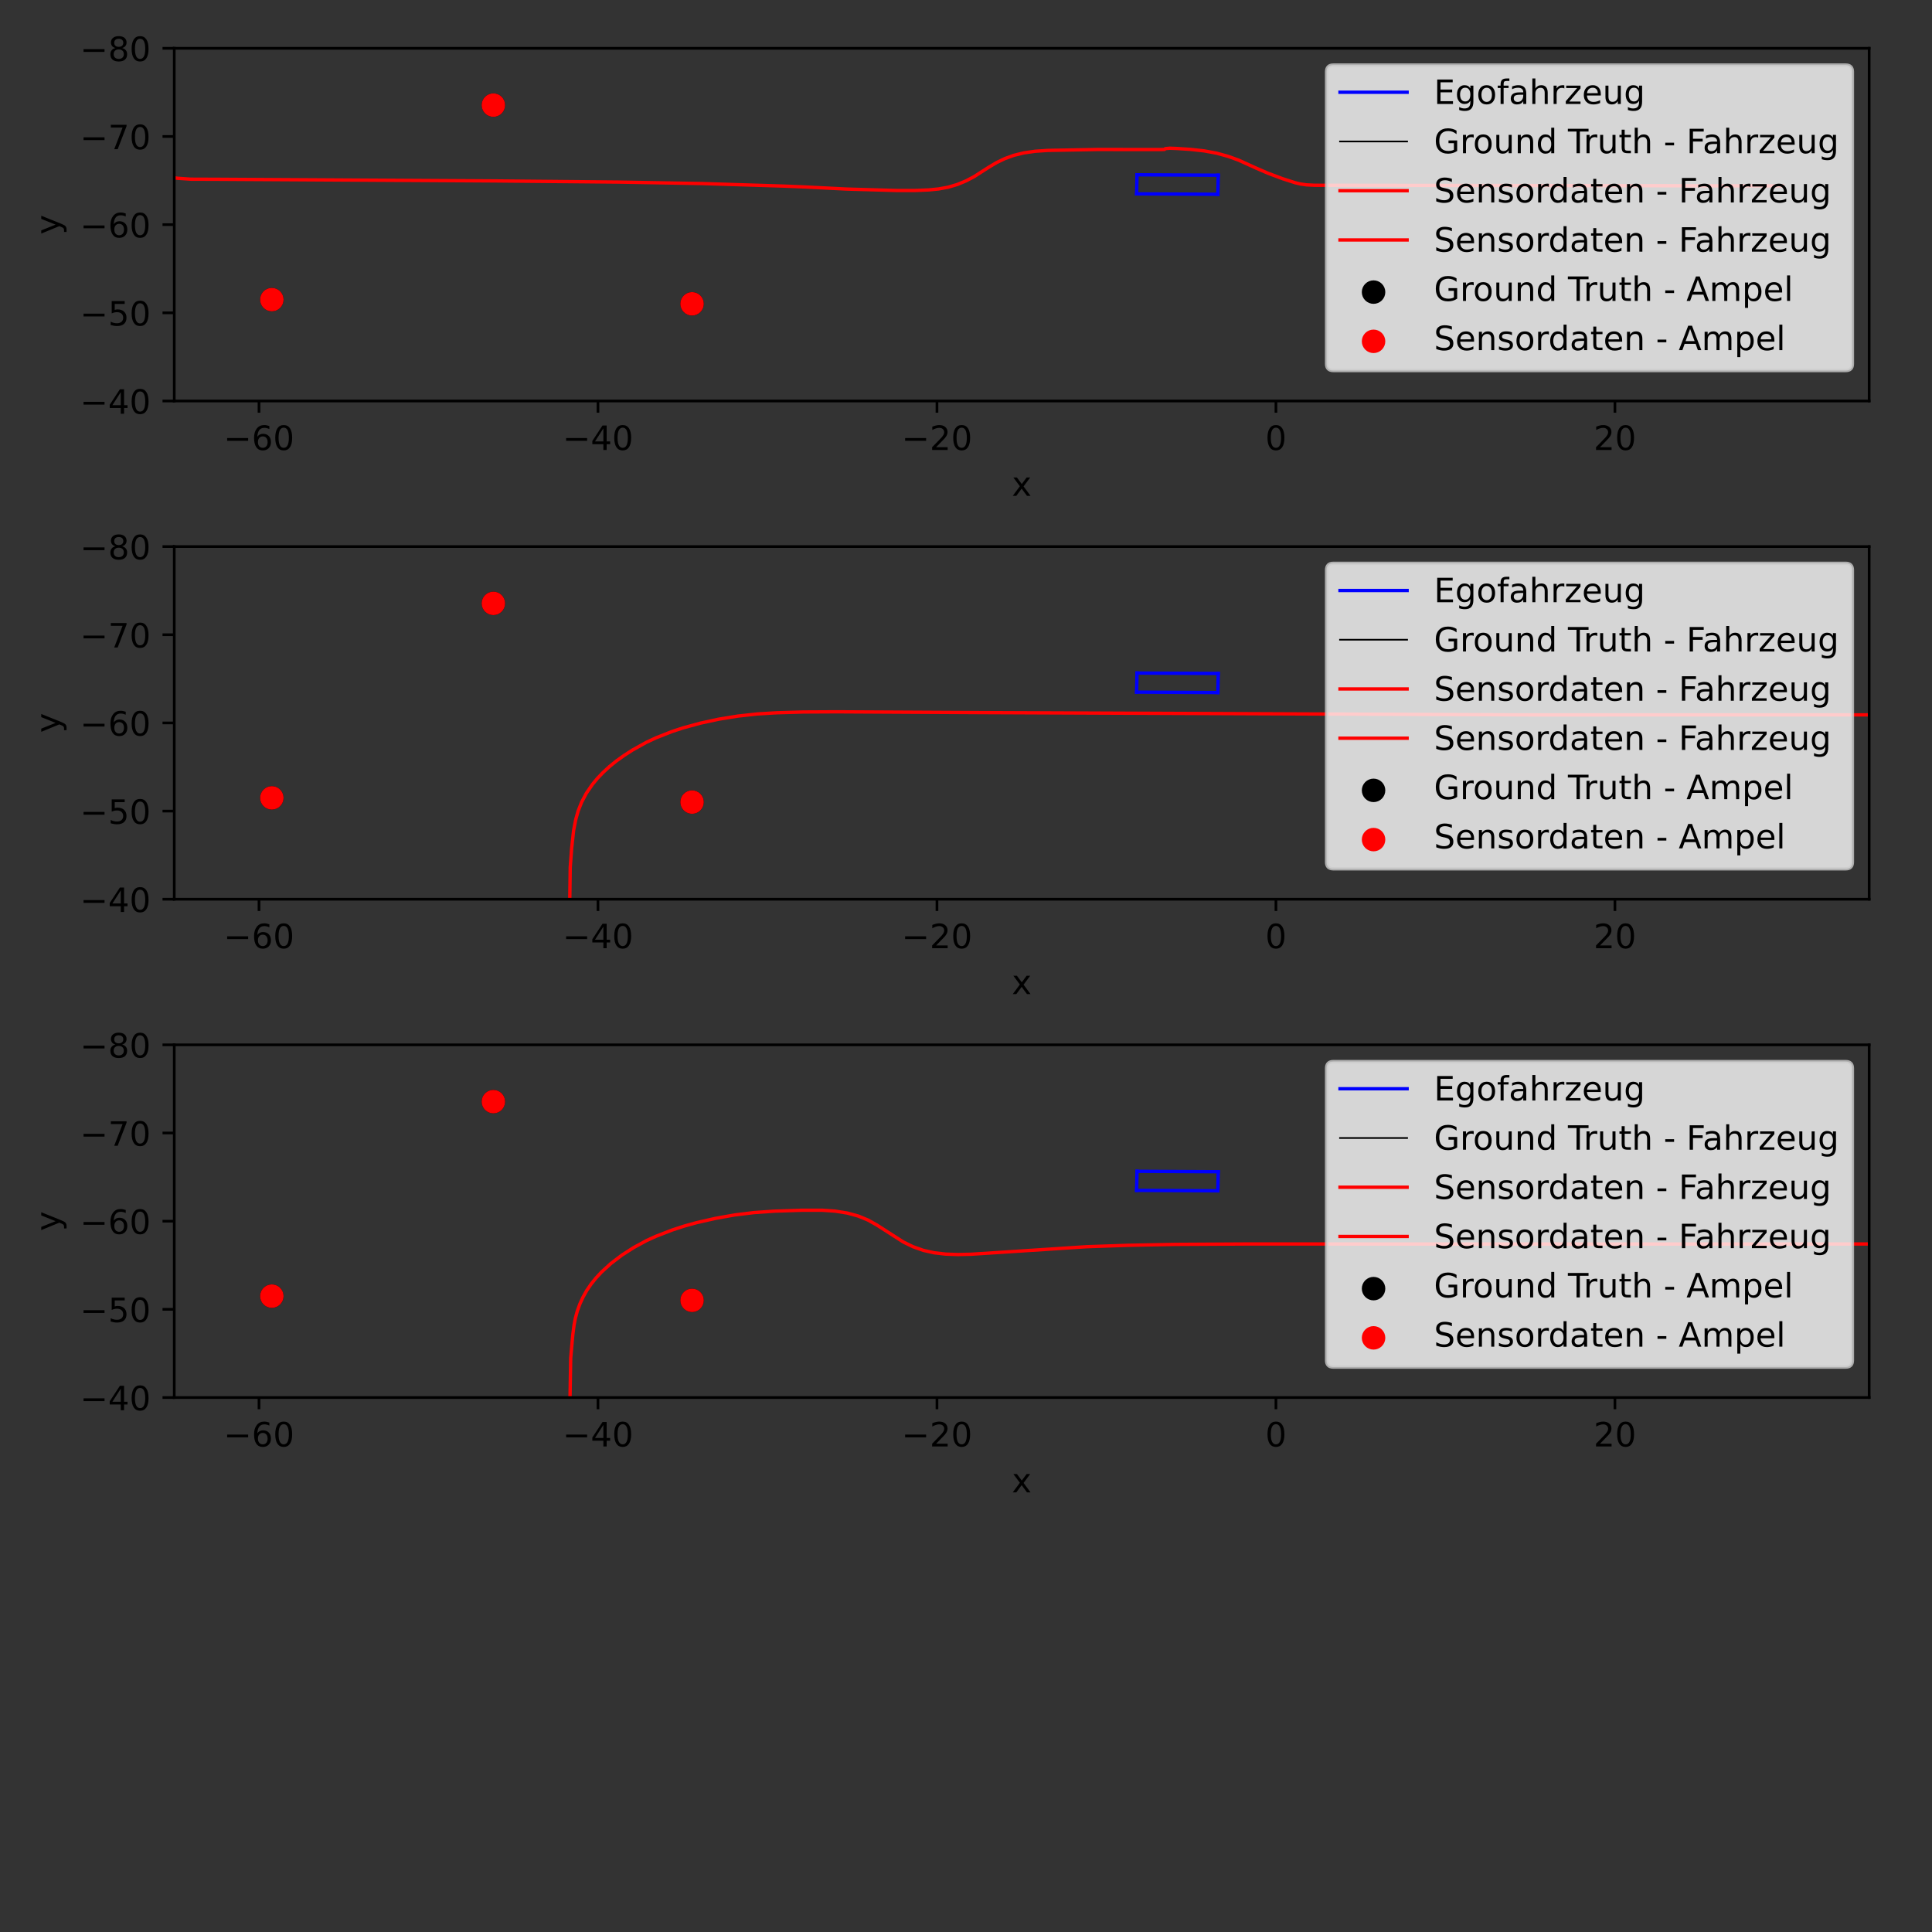 <?xml version="1.0" encoding="utf-8" standalone="no"?>
<!DOCTYPE svg PUBLIC "-//W3C//DTD SVG 1.1//EN"
  "http://www.w3.org/Graphics/SVG/1.1/DTD/svg11.dtd">
<!-- Created with matplotlib (https://matplotlib.org/) -->
<svg height="576pt" version="1.1" viewBox="0 0 576 576" width="576pt" xmlns="http://www.w3.org/2000/svg" xmlns:xlink="http://www.w3.org/1999/xlink">
 <rect x="0" y="0" width="576" height="576" fill="#333333" stroke="none"/>
 <defs>
  <style type="text/css">*{stroke-linecap:butt;stroke-linejoin:round;}</style>
 </defs>
 <g id="figure_1">
  <g id="patch_1">
   <path d="M 0 576 
L 576 576 
L 576 0 
L 0 0 
z
" style="fill:none;"/>
  </g>
  <g id="axes_1">
   <g id="patch_2">
    <path d="M 51.95 119.55 
L 557.269 119.55 
L 557.269 14.4 
L 51.95 14.4 
z
" style="fill:none;"/>
   </g>
   <g id="PathCollection_1">
    <defs>
     <path d="M 0 3 
C 0.796 3 1.559 2.684 2.121 2.121 
C 2.684 1.559 3 0.796 3 0 
C 3 -0.796 2.684 -1.559 2.121 -2.121 
C 1.559 -2.684 0.796 -3 0 -3 
C -0.796 -3 -1.559 -2.684 -2.121 -2.121 
C -2.684 -1.559 -3 -0.796 -3 0 
C -3 0.796 -2.684 1.559 -2.121 2.121 
C -1.559 2.684 -0.796 3 0 3 
z
" id="m48140c623d" style="stroke:#000000;"/>
    </defs>
    <g clip-path="url(#p4050cf5947)">
     <use style="stroke:#000000;" x="220.543" xlink:href="#m48140c623d" y="312.998"/>
    </g>
   </g>
   <g id="PathCollection_2">
    <g clip-path="url(#p4050cf5947)">
     <use style="stroke:#000000;" x="66.608" xlink:href="#m48140c623d" y="550.022"/>
    </g>
   </g>
   <g id="PathCollection_3">
    <g clip-path="url(#p4050cf5947)">
     <use style="stroke:#000000;" x="83.707" xlink:href="#m48140c623d" y="608.036"/>
    </g>
   </g>
   <g id="PathCollection_4">
    <g clip-path="url(#p4050cf5947)"/>
   </g>
   <g id="PathCollection_5">
    <g clip-path="url(#p4050cf5947)">
     <use style="stroke:#000000;" x="81.045" xlink:href="#m48140c623d" y="89.324"/>
    </g>
   </g>
   <g id="PathCollection_6">
    <g clip-path="url(#p4050cf5947)"/>
   </g>
   <g id="PathCollection_7">
    <g clip-path="url(#p4050cf5947)">
     <use style="stroke:#000000;" x="65.33" xlink:href="#m48140c623d" y="277.793"/>
    </g>
   </g>
   <g id="PathCollection_8">
    <g clip-path="url(#p4050cf5947)">
     <use style="stroke:#000000;" x="55.668" xlink:href="#m48140c623d" y="243.268"/>
    </g>
   </g>
   <g id="PathCollection_9">
    <g clip-path="url(#p4050cf5947)">
     <use style="stroke:#000000;" x="219.055" xlink:href="#m48140c623d" y="278.069"/>
    </g>
   </g>
   <g id="PathCollection_10">
    <g clip-path="url(#p4050cf5947)">
     <use style="stroke:#000000;" x="834.142" xlink:href="#m48140c623d" y="279.699"/>
    </g>
   </g>
   <g id="PathCollection_11">
    <g clip-path="url(#p4050cf5947)">
     <use style="stroke:#000000;" x="958.754" xlink:href="#m48140c623d" y="280.419"/>
    </g>
   </g>
   <g id="PathCollection_12">
    <g clip-path="url(#p4050cf5947)">
     <use style="stroke:#000000;" x="206.329" xlink:href="#m48140c623d" y="90.58"/>
    </g>
   </g>
   <g id="PathCollection_13">
    <g clip-path="url(#p4050cf5947)">
     <use style="stroke:#000000;" x="147.094" xlink:href="#m48140c623d" y="31.338"/>
    </g>
   </g>
   <g id="PathCollection_14">
    <g clip-path="url(#p4050cf5947)">
     <use style="stroke:#000000;" x="963.797" xlink:href="#m48140c623d" y="316.824"/>
    </g>
   </g>
   <g id="PathCollection_15">
    <g clip-path="url(#p4050cf5947)"/>
   </g>
   <g id="PathCollection_16">
    <g clip-path="url(#p4050cf5947)">
     <use style="stroke:#000000;" x="238.16" xlink:href="#m48140c623d" y="398.276"/>
    </g>
   </g>
   <g id="PathCollection_17">
    <g clip-path="url(#p4050cf5947)">
     <use style="stroke:#000000;" x="602.981" xlink:href="#m48140c623d" y="324.064"/>
    </g>
   </g>
   <g id="PathCollection_18">
    <g clip-path="url(#p4050cf5947)">
     <use style="stroke:#000000;" x="598.452" xlink:href="#m48140c623d" y="399.38"/>
    </g>
   </g>
   <g id="PathCollection_19">
    <g clip-path="url(#p4050cf5947)">
     <use style="stroke:#000000;" x="631.045" xlink:href="#m48140c623d" y="325.907"/>
    </g>
   </g>
   <g id="PathCollection_20">
    <g clip-path="url(#p4050cf5947)">
     <use style="stroke:#000000;" x="559.037" xlink:href="#m48140c623d" y="365.601"/>
    </g>
   </g>
   <g id="PathCollection_21">
    <g clip-path="url(#p4050cf5947)">
     <use style="stroke:#000000;" x="512.295" xlink:href="#m48140c623d" y="422.251"/>
    </g>
   </g>
   <g id="PathCollection_22">
    <g clip-path="url(#p4050cf5947)">
     <use style="stroke:#000000;" x="670.713" xlink:href="#m48140c623d" y="385.448"/>
    </g>
   </g>
   <g id="PathCollection_23">
    <defs>
     <path d="M 0 3 
C 0.796 3 1.559 2.684 2.121 2.121 
C 2.684 1.559 3 0.796 3 0 
C 3 -0.796 2.684 -1.559 2.121 -2.121 
C 1.559 -2.684 0.796 -3 0 -3 
C -0.796 -3 -1.559 -2.684 -2.121 -2.121 
C -2.684 -1.559 -3 -0.796 -3 0 
C -3 0.796 -2.684 1.559 -2.121 2.121 
C -1.559 2.684 -0.796 3 0 3 
z
" id="m70f55c3d03" style="stroke:#ff0000;"/>
    </defs>
    <g clip-path="url(#p4050cf5947)">
     <use style="fill:#ff0000;stroke:#ff0000;" x="220.543" xlink:href="#m70f55c3d03" y="312.998"/>
    </g>
   </g>
   <g id="PathCollection_24">
    <g clip-path="url(#p4050cf5947)">
     <use style="fill:#ff0000;stroke:#ff0000;" x="66.608" xlink:href="#m70f55c3d03" y="550.022"/>
    </g>
   </g>
   <g id="PathCollection_25">
    <g clip-path="url(#p4050cf5947)">
     <use style="fill:#ff0000;stroke:#ff0000;" x="83.707" xlink:href="#m70f55c3d03" y="608.036"/>
    </g>
   </g>
   <g id="PathCollection_26">
    <g clip-path="url(#p4050cf5947)"/>
   </g>
   <g id="PathCollection_27">
    <g clip-path="url(#p4050cf5947)">
     <use style="fill:#ff0000;stroke:#ff0000;" x="81.045" xlink:href="#m70f55c3d03" y="89.324"/>
    </g>
   </g>
   <g id="PathCollection_28">
    <g clip-path="url(#p4050cf5947)"/>
   </g>
   <g id="PathCollection_29">
    <g clip-path="url(#p4050cf5947)">
     <use style="fill:#ff0000;stroke:#ff0000;" x="65.33" xlink:href="#m70f55c3d03" y="277.793"/>
    </g>
   </g>
   <g id="PathCollection_30">
    <g clip-path="url(#p4050cf5947)">
     <use style="fill:#ff0000;stroke:#ff0000;" x="55.668" xlink:href="#m70f55c3d03" y="243.268"/>
    </g>
   </g>
   <g id="PathCollection_31">
    <g clip-path="url(#p4050cf5947)">
     <use style="fill:#ff0000;stroke:#ff0000;" x="219.055" xlink:href="#m70f55c3d03" y="278.069"/>
    </g>
   </g>
   <g id="PathCollection_32">
    <g clip-path="url(#p4050cf5947)">
     <use style="fill:#ff0000;stroke:#ff0000;" x="834.142" xlink:href="#m70f55c3d03" y="279.699"/>
    </g>
   </g>
   <g id="PathCollection_33">
    <g clip-path="url(#p4050cf5947)">
     <use style="fill:#ff0000;stroke:#ff0000;" x="958.754" xlink:href="#m70f55c3d03" y="280.419"/>
    </g>
   </g>
   <g id="PathCollection_34">
    <g clip-path="url(#p4050cf5947)">
     <use style="fill:#ff0000;stroke:#ff0000;" x="206.329" xlink:href="#m70f55c3d03" y="90.58"/>
    </g>
   </g>
   <g id="PathCollection_35">
    <g clip-path="url(#p4050cf5947)">
     <use style="fill:#ff0000;stroke:#ff0000;" x="147.094" xlink:href="#m70f55c3d03" y="31.338"/>
    </g>
   </g>
   <g id="PathCollection_36">
    <g clip-path="url(#p4050cf5947)">
     <use style="fill:#ff0000;stroke:#ff0000;" x="963.797" xlink:href="#m70f55c3d03" y="316.824"/>
    </g>
   </g>
   <g id="PathCollection_37">
    <g clip-path="url(#p4050cf5947)"/>
   </g>
   <g id="PathCollection_38">
    <g clip-path="url(#p4050cf5947)">
     <use style="fill:#ff0000;stroke:#ff0000;" x="559.037" xlink:href="#m70f55c3d03" y="365.601"/>
    </g>
   </g>
   <g id="PathCollection_39">
    <g clip-path="url(#p4050cf5947)">
     <use style="fill:#ff0000;stroke:#ff0000;" x="512.295" xlink:href="#m70f55c3d03" y="422.251"/>
    </g>
   </g>
   <g id="PathCollection_40">
    <g clip-path="url(#p4050cf5947)">
     <use style="fill:#ff0000;stroke:#ff0000;" x="670.713" xlink:href="#m70f55c3d03" y="385.448"/>
    </g>
   </g>
   <g id="matplotlib.axis_1">
    <g id="xtick_1">
     <g id="line2d_1">
      <defs>
       <path d="M 0 0 
L 0 3.5 
" id="m3ddac6b014" style="stroke:#000000;stroke-width:0.8;"/>
      </defs>
      <g>
       <use style="stroke:#000000;stroke-width:0.8;" x="77.216" xlink:href="#m3ddac6b014" y="119.55"/>
      </g>
     </g>
     <g id="text_1">
      <!-- −60 -->
      <g transform="translate(66.664 134.148)scale(0.1 -0.1)">
       <defs>
        <path d="M 10.594 35.5 
L 73.188 35.5 
L 73.188 27.203 
L 10.594 27.203 
z
" id="DejaVuSans-8722"/>
        <path d="M 33.016 40.375 
Q 26.375 40.375 22.484 35.828 
Q 18.609 31.297 18.609 23.391 
Q 18.609 15.531 22.484 10.953 
Q 26.375 6.391 33.016 6.391 
Q 39.656 6.391 43.531 10.953 
Q 47.406 15.531 47.406 23.391 
Q 47.406 31.297 43.531 35.828 
Q 39.656 40.375 33.016 40.375 
z
M 52.594 71.297 
L 52.594 62.312 
Q 48.875 64.062 45.094 64.984 
Q 41.312 65.922 37.594 65.922 
Q 27.828 65.922 22.672 59.328 
Q 17.531 52.734 16.797 39.406 
Q 19.672 43.656 24.016 45.922 
Q 28.375 48.188 33.594 48.188 
Q 44.578 48.188 50.953 41.516 
Q 57.328 34.859 57.328 23.391 
Q 57.328 12.156 50.688 5.359 
Q 44.047 -1.422 33.016 -1.422 
Q 20.359 -1.422 13.672 8.266 
Q 6.984 17.969 6.984 36.375 
Q 6.984 53.656 15.188 63.938 
Q 23.391 74.219 37.203 74.219 
Q 40.922 74.219 44.703 73.484 
Q 48.484 72.75 52.594 71.297 
z
" id="DejaVuSans-54"/>
        <path d="M 31.781 66.406 
Q 24.172 66.406 20.328 58.906 
Q 16.5 51.422 16.5 36.375 
Q 16.5 21.391 20.328 13.891 
Q 24.172 6.391 31.781 6.391 
Q 39.453 6.391 43.281 13.891 
Q 47.125 21.391 47.125 36.375 
Q 47.125 51.422 43.281 58.906 
Q 39.453 66.406 31.781 66.406 
z
M 31.781 74.219 
Q 44.047 74.219 50.516 64.516 
Q 56.984 54.828 56.984 36.375 
Q 56.984 17.969 50.516 8.266 
Q 44.047 -1.422 31.781 -1.422 
Q 19.531 -1.422 13.062 8.266 
Q 6.594 17.969 6.594 36.375 
Q 6.594 54.828 13.062 64.516 
Q 19.531 74.219 31.781 74.219 
z
" id="DejaVuSans-48"/>
       </defs>
       <use xlink:href="#DejaVuSans-8722"/>
       <use x="83.789" xlink:href="#DejaVuSans-54"/>
       <use x="147.412" xlink:href="#DejaVuSans-48"/>
      </g>
     </g>
    </g>
    <g id="xtick_2">
     <g id="line2d_2">
      <g>
       <use style="stroke:#000000;stroke-width:0.8;" x="178.28" xlink:href="#m3ddac6b014" y="119.55"/>
      </g>
     </g>
     <g id="text_2">
      <!-- −40 -->
      <g transform="translate(167.727 134.148)scale(0.1 -0.1)">
       <defs>
        <path d="M 37.797 64.312 
L 12.891 25.391 
L 37.797 25.391 
z
M 35.203 72.906 
L 47.609 72.906 
L 47.609 25.391 
L 58.016 25.391 
L 58.016 17.188 
L 47.609 17.188 
L 47.609 0 
L 37.797 0 
L 37.797 17.188 
L 4.891 17.188 
L 4.891 26.703 
z
" id="DejaVuSans-52"/>
       </defs>
       <use xlink:href="#DejaVuSans-8722"/>
       <use x="83.789" xlink:href="#DejaVuSans-52"/>
       <use x="147.412" xlink:href="#DejaVuSans-48"/>
      </g>
     </g>
    </g>
    <g id="xtick_3">
     <g id="line2d_3">
      <g>
       <use style="stroke:#000000;stroke-width:0.8;" x="279.343" xlink:href="#m3ddac6b014" y="119.55"/>
      </g>
     </g>
     <g id="text_3">
      <!-- −20 -->
      <g transform="translate(268.791 134.148)scale(0.1 -0.1)">
       <defs>
        <path d="M 19.188 8.297 
L 53.609 8.297 
L 53.609 0 
L 7.328 0 
L 7.328 8.297 
Q 12.938 14.109 22.625 23.891 
Q 32.328 33.688 34.812 36.531 
Q 39.547 41.844 41.422 45.531 
Q 43.312 49.219 43.312 52.781 
Q 43.312 58.594 39.234 62.25 
Q 35.156 65.922 28.609 65.922 
Q 23.969 65.922 18.812 64.312 
Q 13.672 62.703 7.812 59.422 
L 7.812 69.391 
Q 13.766 71.781 18.938 73 
Q 24.125 74.219 28.422 74.219 
Q 39.75 74.219 46.484 68.547 
Q 53.219 62.891 53.219 53.422 
Q 53.219 48.922 51.531 44.891 
Q 49.859 40.875 45.406 35.406 
Q 44.188 33.984 37.641 27.219 
Q 31.109 20.453 19.188 8.297 
z
" id="DejaVuSans-50"/>
       </defs>
       <use xlink:href="#DejaVuSans-8722"/>
       <use x="83.789" xlink:href="#DejaVuSans-50"/>
       <use x="147.412" xlink:href="#DejaVuSans-48"/>
      </g>
     </g>
    </g>
    <g id="xtick_4">
     <g id="line2d_4">
      <g>
       <use style="stroke:#000000;stroke-width:0.8;" x="380.407" xlink:href="#m3ddac6b014" y="119.55"/>
      </g>
     </g>
     <g id="text_4">
      <!-- 0 -->
      <g transform="translate(377.226 134.148)scale(0.1 -0.1)">
       <use xlink:href="#DejaVuSans-48"/>
      </g>
     </g>
    </g>
    <g id="xtick_5">
     <g id="line2d_5">
      <g>
       <use style="stroke:#000000;stroke-width:0.8;" x="481.471" xlink:href="#m3ddac6b014" y="119.55"/>
      </g>
     </g>
     <g id="text_5">
      <!-- 20 -->
      <g transform="translate(475.108 134.148)scale(0.1 -0.1)">
       <use xlink:href="#DejaVuSans-50"/>
       <use x="63.623" xlink:href="#DejaVuSans-48"/>
      </g>
     </g>
    </g>
    <g id="text_6">
     <!-- x -->
     <g transform="translate(301.65 147.827)scale(0.1 -0.1)">
      <defs>
       <path d="M 54.891 54.688 
L 35.109 28.078 
L 55.906 0 
L 45.312 0 
L 29.391 21.484 
L 13.484 0 
L 2.875 0 
L 24.125 28.609 
L 4.688 54.688 
L 15.281 54.688 
L 29.781 35.203 
L 44.281 54.688 
z
" id="DejaVuSans-120"/>
      </defs>
      <use xlink:href="#DejaVuSans-120"/>
     </g>
    </g>
   </g>
   <g id="matplotlib.axis_2">
    <g id="ytick_1">
     <g id="line2d_6">
      <defs>
       <path d="M 0 0 
L -3.5 0 
" id="ma951207418" style="stroke:#000000;stroke-width:0.8;"/>
      </defs>
      <g>
       <use style="stroke:#000000;stroke-width:0.8;" x="51.95" xlink:href="#ma951207418" y="14.4"/>
      </g>
     </g>
     <g id="text_7">
      <!-- −80 -->
      <g transform="translate(23.845 18.199)scale(0.1 -0.1)">
       <defs>
        <path d="M 31.781 34.625 
Q 24.75 34.625 20.719 30.859 
Q 16.703 27.094 16.703 20.516 
Q 16.703 13.922 20.719 10.156 
Q 24.75 6.391 31.781 6.391 
Q 38.812 6.391 42.859 10.172 
Q 46.922 13.969 46.922 20.516 
Q 46.922 27.094 42.891 30.859 
Q 38.875 34.625 31.781 34.625 
z
M 21.922 38.812 
Q 15.578 40.375 12.031 44.719 
Q 8.5 49.078 8.5 55.328 
Q 8.5 64.062 14.719 69.141 
Q 20.953 74.219 31.781 74.219 
Q 42.672 74.219 48.875 69.141 
Q 55.078 64.062 55.078 55.328 
Q 55.078 49.078 51.531 44.719 
Q 48 40.375 41.703 38.812 
Q 48.828 37.156 52.797 32.312 
Q 56.781 27.484 56.781 20.516 
Q 56.781 9.906 50.312 4.234 
Q 43.844 -1.422 31.781 -1.422 
Q 19.734 -1.422 13.25 4.234 
Q 6.781 9.906 6.781 20.516 
Q 6.781 27.484 10.781 32.312 
Q 14.797 37.156 21.922 38.812 
z
M 18.312 54.391 
Q 18.312 48.734 21.844 45.562 
Q 25.391 42.391 31.781 42.391 
Q 38.141 42.391 41.719 45.562 
Q 45.312 48.734 45.312 54.391 
Q 45.312 60.062 41.719 63.234 
Q 38.141 66.406 31.781 66.406 
Q 25.391 66.406 21.844 63.234 
Q 18.312 60.062 18.312 54.391 
z
" id="DejaVuSans-56"/>
       </defs>
       <use xlink:href="#DejaVuSans-8722"/>
       <use x="83.789" xlink:href="#DejaVuSans-56"/>
       <use x="147.412" xlink:href="#DejaVuSans-48"/>
      </g>
     </g>
    </g>
    <g id="ytick_2">
     <g id="line2d_7">
      <g>
       <use style="stroke:#000000;stroke-width:0.8;" x="51.95" xlink:href="#ma951207418" y="40.688"/>
      </g>
     </g>
     <g id="text_8">
      <!-- −70 -->
      <g transform="translate(23.845 44.487)scale(0.1 -0.1)">
       <defs>
        <path d="M 8.203 72.906 
L 55.078 72.906 
L 55.078 68.703 
L 28.609 0 
L 18.312 0 
L 43.219 64.594 
L 8.203 64.594 
z
" id="DejaVuSans-55"/>
       </defs>
       <use xlink:href="#DejaVuSans-8722"/>
       <use x="83.789" xlink:href="#DejaVuSans-55"/>
       <use x="147.412" xlink:href="#DejaVuSans-48"/>
      </g>
     </g>
    </g>
    <g id="ytick_3">
     <g id="line2d_8">
      <g>
       <use style="stroke:#000000;stroke-width:0.8;" x="51.95" xlink:href="#ma951207418" y="66.975"/>
      </g>
     </g>
     <g id="text_9">
      <!-- −60 -->
      <g transform="translate(23.845 70.774)scale(0.1 -0.1)">
       <use xlink:href="#DejaVuSans-8722"/>
       <use x="83.789" xlink:href="#DejaVuSans-54"/>
       <use x="147.412" xlink:href="#DejaVuSans-48"/>
      </g>
     </g>
    </g>
    <g id="ytick_4">
     <g id="line2d_9">
      <g>
       <use style="stroke:#000000;stroke-width:0.8;" x="51.95" xlink:href="#ma951207418" y="93.263"/>
      </g>
     </g>
     <g id="text_10">
      <!-- −50 -->
      <g transform="translate(23.845 97.062)scale(0.1 -0.1)">
       <defs>
        <path d="M 10.797 72.906 
L 49.516 72.906 
L 49.516 64.594 
L 19.828 64.594 
L 19.828 46.734 
Q 21.969 47.469 24.109 47.828 
Q 26.266 48.188 28.422 48.188 
Q 40.625 48.188 47.75 41.5 
Q 54.891 34.812 54.891 23.391 
Q 54.891 11.625 47.562 5.094 
Q 40.234 -1.422 26.906 -1.422 
Q 22.312 -1.422 17.547 -0.641 
Q 12.797 0.141 7.719 1.703 
L 7.719 11.625 
Q 12.109 9.234 16.797 8.062 
Q 21.484 6.891 26.703 6.891 
Q 35.156 6.891 40.078 11.328 
Q 45.016 15.766 45.016 23.391 
Q 45.016 31 40.078 35.438 
Q 35.156 39.891 26.703 39.891 
Q 22.75 39.891 18.812 39.016 
Q 14.891 38.141 10.797 36.281 
z
" id="DejaVuSans-53"/>
       </defs>
       <use xlink:href="#DejaVuSans-8722"/>
       <use x="83.789" xlink:href="#DejaVuSans-53"/>
       <use x="147.412" xlink:href="#DejaVuSans-48"/>
      </g>
     </g>
    </g>
    <g id="ytick_5">
     <g id="line2d_10">
      <g>
       <use style="stroke:#000000;stroke-width:0.8;" x="51.95" xlink:href="#ma951207418" y="119.55"/>
      </g>
     </g>
     <g id="text_11">
      <!-- −40 -->
      <g transform="translate(23.845 123.349)scale(0.1 -0.1)">
       <use xlink:href="#DejaVuSans-8722"/>
       <use x="83.789" xlink:href="#DejaVuSans-52"/>
       <use x="147.412" xlink:href="#DejaVuSans-48"/>
      </g>
     </g>
    </g>
    <g id="text_12">
     <!-- y -->
     <g transform="translate(17.766 69.934)rotate(-90)scale(0.1 -0.1)">
      <defs>
       <path d="M 32.172 -5.078 
Q 28.375 -14.844 24.75 -17.812 
Q 21.141 -20.797 15.094 -20.797 
L 7.906 -20.797 
L 7.906 -13.281 
L 13.188 -13.281 
Q 16.891 -13.281 18.938 -11.516 
Q 21 -9.766 23.484 -3.219 
L 25.094 0.875 
L 2.984 54.688 
L 12.5 54.688 
L 29.594 11.922 
L 46.688 54.688 
L 56.203 54.688 
z
" id="DejaVuSans-121"/>
      </defs>
      <use xlink:href="#DejaVuSans-121"/>
     </g>
    </g>
   </g>
   <g id="line2d_11">
    <path clip-path="url(#p4050cf5947)" d="M 363.084 57.926 
L 363.198 52.239 
" style="fill:none;stroke:#0000ff;stroke-linecap:square;"/>
   </g>
   <g id="line2d_12">
    <path clip-path="url(#p4050cf5947)" d="M 363.198 52.239 
L 338.985 52.108 
" style="fill:none;stroke:#0000ff;stroke-linecap:square;"/>
   </g>
   <g id="line2d_13">
    <path clip-path="url(#p4050cf5947)" d="M 338.985 52.108 
L 338.871 57.795 
" style="fill:none;stroke:#0000ff;stroke-linecap:square;"/>
   </g>
   <g id="line2d_14">
    <path clip-path="url(#p4050cf5947)" d="M 338.871 57.795 
L 363.084 57.926 
" style="fill:none;stroke:#0000ff;stroke-linecap:square;"/>
   </g>
   <g id="line2d_15">
    <path clip-path="url(#p4050cf5947)" d="M 531.467 55.412 
L 522.282 55.408 
L 391.987 55.234 
L 389.487 55.11 
L 387.789 54.868 
L 386.099 54.464 
L 382.388 53.276 
L 378.012 51.637 
L 374.484 50.109 
L 369.251 47.733 
L 366.13 46.608 
L 362.674 45.657 
L 358.958 44.977 
L 355.013 44.542 
L 350.866 44.272 
L 348.764 44.188 
L 347.424 44.313 
L 347.194 44.544 
L 346.287 44.585 
L 327.133 44.57 
L 312.408 44.84 
L 308.668 45.094 
L 305.261 45.577 
L 302.274 46.307 
L 299.62 47.269 
L 297.165 48.449 
L 294.85 49.819 
L 290.376 52.686 
L 287.982 53.94 
L 285.432 54.994 
L 282.713 55.803 
L 279.836 56.334 
L 276.895 56.622 
L 272.687 56.797 
L 267.349 56.794 
L 252.436 56.367 
L 240.214 55.751 
L 233.695 55.483 
L 209.262 54.723 
L 184.334 54.284 
L 147.308 53.934 
L 65.05 53.45 
L 56.866 53.42 
L 52.897 53.142 
L 49.172 52.588 
L 45.792 51.739 
L 42.71 50.607 
L 39.877 49.207 
L 32.515 45.228 
L 29.372 43.862 
L 26.094 42.77 
L 22.681 42.008 
L 19.136 41.578 
L 15.429 41.442 
L 11.583 41.597 
L 7.688 42.055 
L 3.897 42.814 
L 0.262 43.81 
L -1 44.211 
M -1 298.261 
L 47.31 298.38 
L 63.399 298.944 
L 73.055 299.4 
L 77.21 299.745 
L 81.314 300.235 
L 85.264 300.863 
L 88.986 301.66 
L 92.529 302.616 
L 95.881 303.748 
L 99.048 305.053 
L 102.074 306.497 
L 104.799 308.08 
L 107.232 309.773 
L 109.36 311.563 
L 111.178 313.443 
L 112.766 315.399 
L 114.127 317.413 
L 115.183 319.465 
L 115.973 321.546 
L 116.519 323.65 
L 117.051 326.845 
L 117.342 330.057 
L 117.525 334.333 
L 117.544 340.747 
L 117.015 383.54 
L 117.153 420.985 
L 117.569 518.331 
L 117.206 528.405 
L 116.679 532.581 
L 116.219 534.767 
L 115.381 537.194 
L 114.138 539.859 
L 113.026 541.751 
L 111.624 543.711 
L 109.956 545.719 
L 108.021 547.671 
L 105.857 549.509 
L 103.478 551.221 
L 100.879 552.816 
L 98.041 554.3 
L 93.375 556.364 
L 90.042 557.621 
L 84.792 559.288 
L 79.312 560.714 
L 73.632 561.915 
L 67.783 562.896 
L 61.811 563.648 
L 55.752 564.172 
L 49.633 564.478 
L 43.488 564.567 
L 37.348 564.438 
L 29.212 563.927 
L 23.165 563.325 
L 15.217 562.258 
L 9.333 561.306 
L -0.328 559.486 
L -1 559.344 
M -1 298.157 
L 56.183 298.309 
L 56.183 298.309 
" style="fill:none;stroke:#000000;stroke-linecap:square;stroke-width:0.5;"/>
   </g>
   <g id="line2d_16">
    <path clip-path="url(#p4050cf5947)" d="M 531.467 55.412 
L 522.282 55.408 
L 391.987 55.234 
L 389.487 55.11 
L 387.789 54.868 
L 386.099 54.464 
L 382.388 53.276 
L 378.012 51.637 
L 374.484 50.109 
L 369.251 47.733 
L 366.13 46.608 
L 362.674 45.657 
L 358.958 44.977 
L 355.013 44.542 
L 350.866 44.272 
L 348.764 44.188 
L 347.424 44.313 
L 347.194 44.544 
L 346.287 44.585 
L 327.133 44.57 
L 312.408 44.84 
L 308.668 45.094 
L 305.261 45.577 
L 302.274 46.307 
L 299.62 47.269 
L 297.165 48.449 
L 294.85 49.819 
L 290.376 52.686 
L 287.982 53.94 
L 285.432 54.994 
L 282.713 55.803 
L 279.836 56.334 
L 276.895 56.622 
L 272.687 56.797 
L 267.349 56.794 
L 252.436 56.367 
L 240.214 55.751 
L 233.695 55.483 
L 209.262 54.723 
L 184.334 54.284 
L 147.308 53.934 
L 65.05 53.45 
L 56.866 53.42 
L 52.897 53.142 
L 49.172 52.588 
L 45.792 51.739 
L 42.71 50.607 
L 39.877 49.207 
L 32.515 45.228 
L 29.372 43.862 
L 26.094 42.77 
L 22.681 42.008 
L 19.136 41.578 
L 15.429 41.442 
L 11.583 41.597 
L 7.688 42.055 
L 3.897 42.814 
L 0.262 43.81 
L -1 44.211 
M -1 298.261 
L 47.31 298.38 
L 63.399 298.944 
L 73.055 299.4 
L 77.21 299.745 
L 81.314 300.235 
L 85.264 300.863 
L 88.986 301.66 
L 92.529 302.616 
L 95.881 303.748 
L 99.048 305.053 
L 102.074 306.497 
L 104.799 308.08 
L 107.232 309.773 
L 109.36 311.563 
L 111.178 313.443 
L 112.766 315.399 
L 114.127 317.413 
L 115.183 319.465 
L 115.973 321.546 
L 116.519 323.65 
L 117.051 326.845 
L 117.342 330.057 
L 117.525 334.333 
L 117.544 340.747 
L 117.015 383.54 
L 117.153 420.985 
L 117.569 518.331 
L 117.206 528.405 
L 116.679 532.581 
L 116.219 534.767 
L 115.381 537.194 
L 114.138 539.859 
L 113.026 541.751 
L 111.624 543.711 
L 109.956 545.719 
L 108.021 547.671 
L 105.857 549.509 
L 103.478 551.221 
L 100.879 552.816 
L 98.041 554.3 
L 93.375 556.364 
L 90.042 557.621 
L 84.792 559.288 
L 79.312 560.714 
L 73.632 561.915 
L 67.783 562.896 
L 61.811 563.648 
L 55.752 564.172 
L 49.633 564.478 
L 43.488 564.567 
L 37.348 564.438 
L 29.212 563.927 
L 23.165 563.325 
L 15.217 562.258 
L 9.333 561.306 
L -0.328 559.486 
L -1 559.344 
M -1 298.157 
L 56.183 298.309 
L 56.183 298.309 
" style="fill:none;stroke:#ff0000;stroke-linecap:square;"/>
   </g>
   <g id="line2d_17">
    <path clip-path="url(#p4050cf5947)" d="M 351.182 55.018 
L 351.182 55.018 
" style="fill:none;stroke:#ff0000;stroke-linecap:square;"/>
   </g>
   <g id="patch_3">
    <path d="M 51.95 119.55 
L 51.95 14.4 
" style="fill:none;stroke:#000000;stroke-linecap:square;stroke-linejoin:miter;stroke-width:0.8;"/>
   </g>
   <g id="patch_4">
    <path d="M 557.269 119.55 
L 557.269 14.4 
" style="fill:none;stroke:#000000;stroke-linecap:square;stroke-linejoin:miter;stroke-width:0.8;"/>
   </g>
   <g id="patch_5">
    <path d="M 51.95 119.55 
L 557.269 119.55 
" style="fill:none;stroke:#000000;stroke-linecap:square;stroke-linejoin:miter;stroke-width:0.8;"/>
   </g>
   <g id="patch_6">
    <path d="M 51.95 14.4 
L 557.269 14.4 
" style="fill:none;stroke:#000000;stroke-linecap:square;stroke-linejoin:miter;stroke-width:0.8;"/>
   </g>
   <g id="legend_1">
    <g id="patch_7">
     <path d="M 397.508 110.469 
L 550.269 110.469 
Q 552.269 110.469 552.269 108.469 
L 552.269 21.4 
Q 552.269 19.4 550.269 19.4 
L 397.508 19.4 
Q 395.508 19.4 395.508 21.4 
L 395.508 108.469 
Q 395.508 110.469 397.508 110.469 
z
" style="fill:#ffffff;opacity:0.8;stroke:#cccccc;stroke-linejoin:miter;"/>
    </g>
    <g id="line2d_18">
     <path d="M 399.508 27.498 
L 419.508 27.498 
" style="fill:none;stroke:#0000ff;stroke-linecap:square;"/>
    </g>
    <g id="line2d_19"/>
    <g id="text_13">
     <!-- Egofahrzeug -->
     <g transform="translate(427.508 30.998)scale(0.1 -0.1)">
      <defs>
       <path d="M 9.812 72.906 
L 55.906 72.906 
L 55.906 64.594 
L 19.672 64.594 
L 19.672 43.016 
L 54.391 43.016 
L 54.391 34.719 
L 19.672 34.719 
L 19.672 8.297 
L 56.781 8.297 
L 56.781 0 
L 9.812 0 
z
" id="DejaVuSans-69"/>
       <path d="M 45.406 27.984 
Q 45.406 37.75 41.375 43.109 
Q 37.359 48.484 30.078 48.484 
Q 22.859 48.484 18.828 43.109 
Q 14.797 37.75 14.797 27.984 
Q 14.797 18.266 18.828 12.891 
Q 22.859 7.516 30.078 7.516 
Q 37.359 7.516 41.375 12.891 
Q 45.406 18.266 45.406 27.984 
z
M 54.391 6.781 
Q 54.391 -7.172 48.188 -13.984 
Q 42 -20.797 29.203 -20.797 
Q 24.469 -20.797 20.266 -20.094 
Q 16.062 -19.391 12.109 -17.922 
L 12.109 -9.188 
Q 16.062 -11.328 19.922 -12.344 
Q 23.781 -13.375 27.781 -13.375 
Q 36.625 -13.375 41.016 -8.766 
Q 45.406 -4.156 45.406 5.172 
L 45.406 9.625 
Q 42.625 4.781 38.281 2.391 
Q 33.938 0 27.875 0 
Q 17.828 0 11.672 7.656 
Q 5.516 15.328 5.516 27.984 
Q 5.516 40.672 11.672 48.328 
Q 17.828 56 27.875 56 
Q 33.938 56 38.281 53.609 
Q 42.625 51.219 45.406 46.391 
L 45.406 54.688 
L 54.391 54.688 
z
" id="DejaVuSans-103"/>
       <path d="M 30.609 48.391 
Q 23.391 48.391 19.188 42.75 
Q 14.984 37.109 14.984 27.297 
Q 14.984 17.484 19.156 11.844 
Q 23.344 6.203 30.609 6.203 
Q 37.797 6.203 41.984 11.859 
Q 46.188 17.531 46.188 27.297 
Q 46.188 37.016 41.984 42.703 
Q 37.797 48.391 30.609 48.391 
z
M 30.609 56 
Q 42.328 56 49.016 48.375 
Q 55.719 40.766 55.719 27.297 
Q 55.719 13.875 49.016 6.219 
Q 42.328 -1.422 30.609 -1.422 
Q 18.844 -1.422 12.172 6.219 
Q 5.516 13.875 5.516 27.297 
Q 5.516 40.766 12.172 48.375 
Q 18.844 56 30.609 56 
z
" id="DejaVuSans-111"/>
       <path d="M 37.109 75.984 
L 37.109 68.5 
L 28.516 68.5 
Q 23.688 68.5 21.797 66.547 
Q 19.922 64.594 19.922 59.516 
L 19.922 54.688 
L 34.719 54.688 
L 34.719 47.703 
L 19.922 47.703 
L 19.922 0 
L 10.891 0 
L 10.891 47.703 
L 2.297 47.703 
L 2.297 54.688 
L 10.891 54.688 
L 10.891 58.5 
Q 10.891 67.625 15.141 71.797 
Q 19.391 75.984 28.609 75.984 
z
" id="DejaVuSans-102"/>
       <path d="M 34.281 27.484 
Q 23.391 27.484 19.188 25 
Q 14.984 22.516 14.984 16.5 
Q 14.984 11.719 18.141 8.906 
Q 21.297 6.109 26.703 6.109 
Q 34.188 6.109 38.703 11.406 
Q 43.219 16.703 43.219 25.484 
L 43.219 27.484 
z
M 52.203 31.203 
L 52.203 0 
L 43.219 0 
L 43.219 8.297 
Q 40.141 3.328 35.547 0.953 
Q 30.953 -1.422 24.312 -1.422 
Q 15.922 -1.422 10.953 3.297 
Q 6 8.016 6 15.922 
Q 6 25.141 12.172 29.828 
Q 18.359 34.516 30.609 34.516 
L 43.219 34.516 
L 43.219 35.406 
Q 43.219 41.609 39.141 45 
Q 35.062 48.391 27.688 48.391 
Q 23 48.391 18.547 47.266 
Q 14.109 46.141 10.016 43.891 
L 10.016 52.203 
Q 14.938 54.109 19.578 55.047 
Q 24.219 56 28.609 56 
Q 40.484 56 46.344 49.844 
Q 52.203 43.703 52.203 31.203 
z
" id="DejaVuSans-97"/>
       <path d="M 54.891 33.016 
L 54.891 0 
L 45.906 0 
L 45.906 32.719 
Q 45.906 40.484 42.875 44.328 
Q 39.844 48.188 33.797 48.188 
Q 26.516 48.188 22.312 43.547 
Q 18.109 38.922 18.109 30.906 
L 18.109 0 
L 9.078 0 
L 9.078 75.984 
L 18.109 75.984 
L 18.109 46.188 
Q 21.344 51.125 25.703 53.562 
Q 30.078 56 35.797 56 
Q 45.219 56 50.047 50.172 
Q 54.891 44.344 54.891 33.016 
z
" id="DejaVuSans-104"/>
       <path d="M 41.109 46.297 
Q 39.594 47.172 37.812 47.578 
Q 36.031 48 33.891 48 
Q 26.266 48 22.188 43.047 
Q 18.109 38.094 18.109 28.812 
L 18.109 0 
L 9.078 0 
L 9.078 54.688 
L 18.109 54.688 
L 18.109 46.188 
Q 20.953 51.172 25.484 53.578 
Q 30.031 56 36.531 56 
Q 37.453 56 38.578 55.875 
Q 39.703 55.766 41.062 55.516 
z
" id="DejaVuSans-114"/>
       <path d="M 5.516 54.688 
L 48.188 54.688 
L 48.188 46.484 
L 14.406 7.172 
L 48.188 7.172 
L 48.188 0 
L 4.297 0 
L 4.297 8.203 
L 38.094 47.516 
L 5.516 47.516 
z
" id="DejaVuSans-122"/>
       <path d="M 56.203 29.594 
L 56.203 25.203 
L 14.891 25.203 
Q 15.484 15.922 20.484 11.062 
Q 25.484 6.203 34.422 6.203 
Q 39.594 6.203 44.453 7.469 
Q 49.312 8.734 54.109 11.281 
L 54.109 2.781 
Q 49.266 0.734 44.188 -0.344 
Q 39.109 -1.422 33.891 -1.422 
Q 20.797 -1.422 13.156 6.188 
Q 5.516 13.812 5.516 26.812 
Q 5.516 40.234 12.766 48.109 
Q 20.016 56 32.328 56 
Q 43.359 56 49.781 48.891 
Q 56.203 41.797 56.203 29.594 
z
M 47.219 32.234 
Q 47.125 39.594 43.094 43.984 
Q 39.062 48.391 32.422 48.391 
Q 24.906 48.391 20.391 44.141 
Q 15.875 39.891 15.188 32.172 
z
" id="DejaVuSans-101"/>
       <path d="M 8.5 21.578 
L 8.5 54.688 
L 17.484 54.688 
L 17.484 21.922 
Q 17.484 14.156 20.5 10.266 
Q 23.531 6.391 29.594 6.391 
Q 36.859 6.391 41.078 11.031 
Q 45.312 15.672 45.312 23.688 
L 45.312 54.688 
L 54.297 54.688 
L 54.297 0 
L 45.312 0 
L 45.312 8.406 
Q 42.047 3.422 37.719 1 
Q 33.406 -1.422 27.688 -1.422 
Q 18.266 -1.422 13.375 4.438 
Q 8.5 10.297 8.5 21.578 
z
M 31.109 56 
z
" id="DejaVuSans-117"/>
      </defs>
      <use xlink:href="#DejaVuSans-69"/>
      <use x="63.184" xlink:href="#DejaVuSans-103"/>
      <use x="126.66" xlink:href="#DejaVuSans-111"/>
      <use x="187.842" xlink:href="#DejaVuSans-102"/>
      <use x="223.047" xlink:href="#DejaVuSans-97"/>
      <use x="284.326" xlink:href="#DejaVuSans-104"/>
      <use x="347.705" xlink:href="#DejaVuSans-114"/>
      <use x="388.818" xlink:href="#DejaVuSans-122"/>
      <use x="441.309" xlink:href="#DejaVuSans-101"/>
      <use x="502.832" xlink:href="#DejaVuSans-117"/>
      <use x="566.211" xlink:href="#DejaVuSans-103"/>
     </g>
    </g>
    <g id="line2d_20">
     <path d="M 399.508 42.177 
L 419.508 42.177 
" style="fill:none;stroke:#000000;stroke-linecap:square;stroke-width:0.5;"/>
    </g>
    <g id="line2d_21"/>
    <g id="text_14">
     <!-- Ground Truth - Fahrzeug -->
     <g transform="translate(427.508 45.677)scale(0.1 -0.1)">
      <defs>
       <path d="M 59.516 10.406 
L 59.516 29.984 
L 43.406 29.984 
L 43.406 38.094 
L 69.281 38.094 
L 69.281 6.781 
Q 63.578 2.734 56.688 0.656 
Q 49.812 -1.422 42 -1.422 
Q 24.906 -1.422 15.25 8.562 
Q 5.609 18.562 5.609 36.375 
Q 5.609 54.25 15.25 64.234 
Q 24.906 74.219 42 74.219 
Q 49.125 74.219 55.547 72.453 
Q 61.969 70.703 67.391 67.281 
L 67.391 56.781 
Q 61.922 61.422 55.766 63.766 
Q 49.609 66.109 42.828 66.109 
Q 29.438 66.109 22.719 58.641 
Q 16.016 51.172 16.016 36.375 
Q 16.016 21.625 22.719 14.156 
Q 29.438 6.688 42.828 6.688 
Q 48.047 6.688 52.141 7.594 
Q 56.25 8.5 59.516 10.406 
z
" id="DejaVuSans-71"/>
       <path d="M 54.891 33.016 
L 54.891 0 
L 45.906 0 
L 45.906 32.719 
Q 45.906 40.484 42.875 44.328 
Q 39.844 48.188 33.797 48.188 
Q 26.516 48.188 22.312 43.547 
Q 18.109 38.922 18.109 30.906 
L 18.109 0 
L 9.078 0 
L 9.078 54.688 
L 18.109 54.688 
L 18.109 46.188 
Q 21.344 51.125 25.703 53.562 
Q 30.078 56 35.797 56 
Q 45.219 56 50.047 50.172 
Q 54.891 44.344 54.891 33.016 
z
" id="DejaVuSans-110"/>
       <path d="M 45.406 46.391 
L 45.406 75.984 
L 54.391 75.984 
L 54.391 0 
L 45.406 0 
L 45.406 8.203 
Q 42.578 3.328 38.25 0.953 
Q 33.938 -1.422 27.875 -1.422 
Q 17.969 -1.422 11.734 6.484 
Q 5.516 14.406 5.516 27.297 
Q 5.516 40.188 11.734 48.094 
Q 17.969 56 27.875 56 
Q 33.938 56 38.25 53.625 
Q 42.578 51.266 45.406 46.391 
z
M 14.797 27.297 
Q 14.797 17.391 18.875 11.75 
Q 22.953 6.109 30.078 6.109 
Q 37.203 6.109 41.297 11.75 
Q 45.406 17.391 45.406 27.297 
Q 45.406 37.203 41.297 42.844 
Q 37.203 48.484 30.078 48.484 
Q 22.953 48.484 18.875 42.844 
Q 14.797 37.203 14.797 27.297 
z
" id="DejaVuSans-100"/>
       <path id="DejaVuSans-32"/>
       <path d="M -0.297 72.906 
L 61.375 72.906 
L 61.375 64.594 
L 35.5 64.594 
L 35.5 0 
L 25.594 0 
L 25.594 64.594 
L -0.297 64.594 
z
" id="DejaVuSans-84"/>
       <path d="M 18.312 70.219 
L 18.312 54.688 
L 36.812 54.688 
L 36.812 47.703 
L 18.312 47.703 
L 18.312 18.016 
Q 18.312 11.328 20.141 9.422 
Q 21.969 7.516 27.594 7.516 
L 36.812 7.516 
L 36.812 0 
L 27.594 0 
Q 17.188 0 13.234 3.875 
Q 9.281 7.766 9.281 18.016 
L 9.281 47.703 
L 2.688 47.703 
L 2.688 54.688 
L 9.281 54.688 
L 9.281 70.219 
z
" id="DejaVuSans-116"/>
       <path d="M 4.891 31.391 
L 31.203 31.391 
L 31.203 23.391 
L 4.891 23.391 
z
" id="DejaVuSans-45"/>
       <path d="M 9.812 72.906 
L 51.703 72.906 
L 51.703 64.594 
L 19.672 64.594 
L 19.672 43.109 
L 48.578 43.109 
L 48.578 34.812 
L 19.672 34.812 
L 19.672 0 
L 9.812 0 
z
" id="DejaVuSans-70"/>
      </defs>
      <use xlink:href="#DejaVuSans-71"/>
      <use x="77.49" xlink:href="#DejaVuSans-114"/>
      <use x="116.354" xlink:href="#DejaVuSans-111"/>
      <use x="177.535" xlink:href="#DejaVuSans-117"/>
      <use x="240.914" xlink:href="#DejaVuSans-110"/>
      <use x="304.293" xlink:href="#DejaVuSans-100"/>
      <use x="367.77" xlink:href="#DejaVuSans-32"/>
      <use x="399.557" xlink:href="#DejaVuSans-84"/>
      <use x="445.891" xlink:href="#DejaVuSans-114"/>
      <use x="487.004" xlink:href="#DejaVuSans-117"/>
      <use x="550.383" xlink:href="#DejaVuSans-116"/>
      <use x="589.592" xlink:href="#DejaVuSans-104"/>
      <use x="652.971" xlink:href="#DejaVuSans-32"/>
      <use x="684.758" xlink:href="#DejaVuSans-45"/>
      <use x="720.842" xlink:href="#DejaVuSans-32"/>
      <use x="752.629" xlink:href="#DejaVuSans-70"/>
      <use x="801.023" xlink:href="#DejaVuSans-97"/>
      <use x="862.303" xlink:href="#DejaVuSans-104"/>
      <use x="925.682" xlink:href="#DejaVuSans-114"/>
      <use x="966.795" xlink:href="#DejaVuSans-122"/>
      <use x="1019.285" xlink:href="#DejaVuSans-101"/>
      <use x="1080.809" xlink:href="#DejaVuSans-117"/>
      <use x="1144.188" xlink:href="#DejaVuSans-103"/>
     </g>
    </g>
    <g id="line2d_22">
     <path d="M 399.508 56.855 
L 419.508 56.855 
" style="fill:none;stroke:#ff0000;stroke-linecap:square;"/>
    </g>
    <g id="line2d_23"/>
    <g id="text_15">
     <!-- Sensordaten - Fahrzeug -->
     <g transform="translate(427.508 60.355)scale(0.1 -0.1)">
      <defs>
       <path d="M 53.516 70.516 
L 53.516 60.891 
Q 47.906 63.578 42.922 64.891 
Q 37.938 66.219 33.297 66.219 
Q 25.25 66.219 20.875 63.094 
Q 16.5 59.969 16.5 54.203 
Q 16.5 49.359 19.406 46.891 
Q 22.312 44.438 30.422 42.922 
L 36.375 41.703 
Q 47.406 39.594 52.656 34.297 
Q 57.906 29 57.906 20.125 
Q 57.906 9.516 50.797 4.047 
Q 43.703 -1.422 29.984 -1.422 
Q 24.812 -1.422 18.969 -0.25 
Q 13.141 0.922 6.891 3.219 
L 6.891 13.375 
Q 12.891 10.016 18.656 8.297 
Q 24.422 6.594 29.984 6.594 
Q 38.422 6.594 43.016 9.906 
Q 47.609 13.234 47.609 19.391 
Q 47.609 24.75 44.312 27.781 
Q 41.016 30.812 33.5 32.328 
L 27.484 33.5 
Q 16.453 35.688 11.516 40.375 
Q 6.594 45.062 6.594 53.422 
Q 6.594 63.094 13.406 68.656 
Q 20.219 74.219 32.172 74.219 
Q 37.312 74.219 42.625 73.281 
Q 47.953 72.359 53.516 70.516 
z
" id="DejaVuSans-83"/>
       <path d="M 44.281 53.078 
L 44.281 44.578 
Q 40.484 46.531 36.375 47.5 
Q 32.281 48.484 27.875 48.484 
Q 21.188 48.484 17.844 46.438 
Q 14.5 44.391 14.5 40.281 
Q 14.5 37.156 16.891 35.375 
Q 19.281 33.594 26.516 31.984 
L 29.594 31.297 
Q 39.156 29.25 43.188 25.516 
Q 47.219 21.781 47.219 15.094 
Q 47.219 7.469 41.188 3.016 
Q 35.156 -1.422 24.609 -1.422 
Q 20.219 -1.422 15.453 -0.562 
Q 10.688 0.297 5.422 2 
L 5.422 11.281 
Q 10.406 8.688 15.234 7.391 
Q 20.062 6.109 24.812 6.109 
Q 31.156 6.109 34.562 8.281 
Q 37.984 10.453 37.984 14.406 
Q 37.984 18.062 35.516 20.016 
Q 33.062 21.969 24.703 23.781 
L 21.578 24.516 
Q 13.234 26.266 9.516 29.906 
Q 5.812 33.547 5.812 39.891 
Q 5.812 47.609 11.281 51.797 
Q 16.75 56 26.812 56 
Q 31.781 56 36.172 55.266 
Q 40.578 54.547 44.281 53.078 
z
" id="DejaVuSans-115"/>
      </defs>
      <use xlink:href="#DejaVuSans-83"/>
      <use x="63.477" xlink:href="#DejaVuSans-101"/>
      <use x="125" xlink:href="#DejaVuSans-110"/>
      <use x="188.379" xlink:href="#DejaVuSans-115"/>
      <use x="240.479" xlink:href="#DejaVuSans-111"/>
      <use x="301.66" xlink:href="#DejaVuSans-114"/>
      <use x="341.023" xlink:href="#DejaVuSans-100"/>
      <use x="404.5" xlink:href="#DejaVuSans-97"/>
      <use x="465.779" xlink:href="#DejaVuSans-116"/>
      <use x="504.988" xlink:href="#DejaVuSans-101"/>
      <use x="566.512" xlink:href="#DejaVuSans-110"/>
      <use x="629.891" xlink:href="#DejaVuSans-32"/>
      <use x="661.678" xlink:href="#DejaVuSans-45"/>
      <use x="697.762" xlink:href="#DejaVuSans-32"/>
      <use x="729.549" xlink:href="#DejaVuSans-70"/>
      <use x="777.943" xlink:href="#DejaVuSans-97"/>
      <use x="839.223" xlink:href="#DejaVuSans-104"/>
      <use x="902.602" xlink:href="#DejaVuSans-114"/>
      <use x="943.715" xlink:href="#DejaVuSans-122"/>
      <use x="996.205" xlink:href="#DejaVuSans-101"/>
      <use x="1057.729" xlink:href="#DejaVuSans-117"/>
      <use x="1121.107" xlink:href="#DejaVuSans-103"/>
     </g>
    </g>
    <g id="line2d_24">
     <path d="M 399.508 71.533 
L 419.508 71.533 
" style="fill:none;stroke:#ff0000;stroke-linecap:square;"/>
    </g>
    <g id="line2d_25"/>
    <g id="text_16">
     <!-- Sensordaten - Fahrzeug -->
     <g transform="translate(427.508 75.033)scale(0.1 -0.1)">
      <use xlink:href="#DejaVuSans-83"/>
      <use x="63.477" xlink:href="#DejaVuSans-101"/>
      <use x="125" xlink:href="#DejaVuSans-110"/>
      <use x="188.379" xlink:href="#DejaVuSans-115"/>
      <use x="240.479" xlink:href="#DejaVuSans-111"/>
      <use x="301.66" xlink:href="#DejaVuSans-114"/>
      <use x="341.023" xlink:href="#DejaVuSans-100"/>
      <use x="404.5" xlink:href="#DejaVuSans-97"/>
      <use x="465.779" xlink:href="#DejaVuSans-116"/>
      <use x="504.988" xlink:href="#DejaVuSans-101"/>
      <use x="566.512" xlink:href="#DejaVuSans-110"/>
      <use x="629.891" xlink:href="#DejaVuSans-32"/>
      <use x="661.678" xlink:href="#DejaVuSans-45"/>
      <use x="697.762" xlink:href="#DejaVuSans-32"/>
      <use x="729.549" xlink:href="#DejaVuSans-70"/>
      <use x="777.943" xlink:href="#DejaVuSans-97"/>
      <use x="839.223" xlink:href="#DejaVuSans-104"/>
      <use x="902.602" xlink:href="#DejaVuSans-114"/>
      <use x="943.715" xlink:href="#DejaVuSans-122"/>
      <use x="996.205" xlink:href="#DejaVuSans-101"/>
      <use x="1057.729" xlink:href="#DejaVuSans-117"/>
      <use x="1121.107" xlink:href="#DejaVuSans-103"/>
     </g>
    </g>
    <g id="PathCollection_41">
     <g>
      <use style="stroke:#000000;" x="409.508" xlink:href="#m48140c623d" y="87.086"/>
     </g>
    </g>
    <g id="text_17">
     <!-- Ground Truth - Ampel -->
     <g transform="translate(427.508 89.711)scale(0.1 -0.1)">
      <defs>
       <path d="M 34.188 63.188 
L 20.797 26.906 
L 47.609 26.906 
z
M 28.609 72.906 
L 39.797 72.906 
L 67.578 0 
L 57.328 0 
L 50.688 18.703 
L 17.828 18.703 
L 11.188 0 
L 0.781 0 
z
" id="DejaVuSans-65"/>
       <path d="M 52 44.188 
Q 55.375 50.25 60.062 53.125 
Q 64.75 56 71.094 56 
Q 79.641 56 84.281 50.016 
Q 88.922 44.047 88.922 33.016 
L 88.922 0 
L 79.891 0 
L 79.891 32.719 
Q 79.891 40.578 77.094 44.375 
Q 74.312 48.188 68.609 48.188 
Q 61.625 48.188 57.562 43.547 
Q 53.516 38.922 53.516 30.906 
L 53.516 0 
L 44.484 0 
L 44.484 32.719 
Q 44.484 40.625 41.703 44.406 
Q 38.922 48.188 33.109 48.188 
Q 26.219 48.188 22.156 43.531 
Q 18.109 38.875 18.109 30.906 
L 18.109 0 
L 9.078 0 
L 9.078 54.688 
L 18.109 54.688 
L 18.109 46.188 
Q 21.188 51.219 25.484 53.609 
Q 29.781 56 35.688 56 
Q 41.656 56 45.828 52.969 
Q 50 49.953 52 44.188 
z
" id="DejaVuSans-109"/>
       <path d="M 18.109 8.203 
L 18.109 -20.797 
L 9.078 -20.797 
L 9.078 54.688 
L 18.109 54.688 
L 18.109 46.391 
Q 20.953 51.266 25.266 53.625 
Q 29.594 56 35.594 56 
Q 45.562 56 51.781 48.094 
Q 58.016 40.188 58.016 27.297 
Q 58.016 14.406 51.781 6.484 
Q 45.562 -1.422 35.594 -1.422 
Q 29.594 -1.422 25.266 0.953 
Q 20.953 3.328 18.109 8.203 
z
M 48.688 27.297 
Q 48.688 37.203 44.609 42.844 
Q 40.531 48.484 33.406 48.484 
Q 26.266 48.484 22.188 42.844 
Q 18.109 37.203 18.109 27.297 
Q 18.109 17.391 22.188 11.75 
Q 26.266 6.109 33.406 6.109 
Q 40.531 6.109 44.609 11.75 
Q 48.688 17.391 48.688 27.297 
z
" id="DejaVuSans-112"/>
       <path d="M 9.422 75.984 
L 18.406 75.984 
L 18.406 0 
L 9.422 0 
z
" id="DejaVuSans-108"/>
      </defs>
      <use xlink:href="#DejaVuSans-71"/>
      <use x="77.49" xlink:href="#DejaVuSans-114"/>
      <use x="116.354" xlink:href="#DejaVuSans-111"/>
      <use x="177.535" xlink:href="#DejaVuSans-117"/>
      <use x="240.914" xlink:href="#DejaVuSans-110"/>
      <use x="304.293" xlink:href="#DejaVuSans-100"/>
      <use x="367.77" xlink:href="#DejaVuSans-32"/>
      <use x="399.557" xlink:href="#DejaVuSans-84"/>
      <use x="445.891" xlink:href="#DejaVuSans-114"/>
      <use x="487.004" xlink:href="#DejaVuSans-117"/>
      <use x="550.383" xlink:href="#DejaVuSans-116"/>
      <use x="589.592" xlink:href="#DejaVuSans-104"/>
      <use x="652.971" xlink:href="#DejaVuSans-32"/>
      <use x="684.758" xlink:href="#DejaVuSans-45"/>
      <use x="720.842" xlink:href="#DejaVuSans-32"/>
      <use x="752.629" xlink:href="#DejaVuSans-65"/>
      <use x="821.037" xlink:href="#DejaVuSans-109"/>
      <use x="918.449" xlink:href="#DejaVuSans-112"/>
      <use x="981.926" xlink:href="#DejaVuSans-101"/>
      <use x="1043.449" xlink:href="#DejaVuSans-108"/>
     </g>
    </g>
    <g id="PathCollection_42">
     <g>
      <use style="fill:#ff0000;stroke:#ff0000;" x="409.508" xlink:href="#m70f55c3d03" y="101.764"/>
     </g>
    </g>
    <g id="text_18">
     <!-- Sensordaten - Ampel -->
     <g transform="translate(427.508 104.389)scale(0.1 -0.1)">
      <use xlink:href="#DejaVuSans-83"/>
      <use x="63.477" xlink:href="#DejaVuSans-101"/>
      <use x="125" xlink:href="#DejaVuSans-110"/>
      <use x="188.379" xlink:href="#DejaVuSans-115"/>
      <use x="240.479" xlink:href="#DejaVuSans-111"/>
      <use x="301.66" xlink:href="#DejaVuSans-114"/>
      <use x="341.023" xlink:href="#DejaVuSans-100"/>
      <use x="404.5" xlink:href="#DejaVuSans-97"/>
      <use x="465.779" xlink:href="#DejaVuSans-116"/>
      <use x="504.988" xlink:href="#DejaVuSans-101"/>
      <use x="566.512" xlink:href="#DejaVuSans-110"/>
      <use x="629.891" xlink:href="#DejaVuSans-32"/>
      <use x="661.678" xlink:href="#DejaVuSans-45"/>
      <use x="697.762" xlink:href="#DejaVuSans-32"/>
      <use x="729.549" xlink:href="#DejaVuSans-65"/>
      <use x="797.957" xlink:href="#DejaVuSans-109"/>
      <use x="895.369" xlink:href="#DejaVuSans-112"/>
      <use x="958.846" xlink:href="#DejaVuSans-101"/>
      <use x="1020.369" xlink:href="#DejaVuSans-108"/>
     </g>
    </g>
   </g>
  </g>
  <g id="axes_2">
   <g id="patch_8">
    <path d="M 51.95 268.1 
L 557.269 268.1 
L 557.269 162.95 
L 51.95 162.95 
z
" style="fill:none;"/>
   </g>
   <g id="PathCollection_43">
    <g clip-path="url(#p8648154d64)">
     <use style="stroke:#000000;" x="220.543" xlink:href="#m48140c623d" y="461.548"/>
    </g>
   </g>
   <g id="PathCollection_44">
    <g clip-path="url(#p8648154d64)">
     <use style="stroke:#000000;" x="66.608" xlink:href="#m48140c623d" y="698.572"/>
    </g>
   </g>
   <g id="PathCollection_45">
    <g clip-path="url(#p8648154d64)">
     <use style="stroke:#000000;" x="83.707" xlink:href="#m48140c623d" y="756.586"/>
    </g>
   </g>
   <g id="PathCollection_46">
    <g clip-path="url(#p8648154d64)"/>
   </g>
   <g id="PathCollection_47">
    <g clip-path="url(#p8648154d64)">
     <use style="stroke:#000000;" x="81.045" xlink:href="#m48140c623d" y="237.874"/>
    </g>
   </g>
   <g id="PathCollection_48">
    <g clip-path="url(#p8648154d64)"/>
   </g>
   <g id="PathCollection_49">
    <g clip-path="url(#p8648154d64)">
     <use style="stroke:#000000;" x="65.33" xlink:href="#m48140c623d" y="426.343"/>
    </g>
   </g>
   <g id="PathCollection_50">
    <g clip-path="url(#p8648154d64)">
     <use style="stroke:#000000;" x="55.668" xlink:href="#m48140c623d" y="391.818"/>
    </g>
   </g>
   <g id="PathCollection_51">
    <g clip-path="url(#p8648154d64)">
     <use style="stroke:#000000;" x="219.055" xlink:href="#m48140c623d" y="426.619"/>
    </g>
   </g>
   <g id="PathCollection_52">
    <g clip-path="url(#p8648154d64)">
     <use style="stroke:#000000;" x="834.142" xlink:href="#m48140c623d" y="428.249"/>
    </g>
   </g>
   <g id="PathCollection_53">
    <g clip-path="url(#p8648154d64)">
     <use style="stroke:#000000;" x="958.754" xlink:href="#m48140c623d" y="428.969"/>
    </g>
   </g>
   <g id="PathCollection_54">
    <g clip-path="url(#p8648154d64)">
     <use style="stroke:#000000;" x="206.329" xlink:href="#m48140c623d" y="239.13"/>
    </g>
   </g>
   <g id="PathCollection_55">
    <g clip-path="url(#p8648154d64)">
     <use style="stroke:#000000;" x="147.094" xlink:href="#m48140c623d" y="179.888"/>
    </g>
   </g>
   <g id="PathCollection_56">
    <g clip-path="url(#p8648154d64)">
     <use style="stroke:#000000;" x="963.797" xlink:href="#m48140c623d" y="465.374"/>
    </g>
   </g>
   <g id="PathCollection_57">
    <g clip-path="url(#p8648154d64)"/>
   </g>
   <g id="PathCollection_58">
    <g clip-path="url(#p8648154d64)">
     <use style="stroke:#000000;" x="238.16" xlink:href="#m48140c623d" y="546.826"/>
    </g>
   </g>
   <g id="PathCollection_59">
    <g clip-path="url(#p8648154d64)">
     <use style="stroke:#000000;" x="602.981" xlink:href="#m48140c623d" y="472.614"/>
    </g>
   </g>
   <g id="PathCollection_60">
    <g clip-path="url(#p8648154d64)">
     <use style="stroke:#000000;" x="598.452" xlink:href="#m48140c623d" y="547.93"/>
    </g>
   </g>
   <g id="PathCollection_61">
    <g clip-path="url(#p8648154d64)">
     <use style="stroke:#000000;" x="631.045" xlink:href="#m48140c623d" y="474.457"/>
    </g>
   </g>
   <g id="PathCollection_62">
    <g clip-path="url(#p8648154d64)">
     <use style="stroke:#000000;" x="559.037" xlink:href="#m48140c623d" y="514.151"/>
    </g>
   </g>
   <g id="PathCollection_63">
    <g clip-path="url(#p8648154d64)">
     <use style="stroke:#000000;" x="512.295" xlink:href="#m48140c623d" y="570.801"/>
    </g>
   </g>
   <g id="PathCollection_64">
    <g clip-path="url(#p8648154d64)">
     <use style="stroke:#000000;" x="670.713" xlink:href="#m48140c623d" y="533.998"/>
    </g>
   </g>
   <g id="PathCollection_65">
    <g clip-path="url(#p8648154d64)">
     <use style="fill:#ff0000;stroke:#ff0000;" x="220.543" xlink:href="#m70f55c3d03" y="461.548"/>
    </g>
   </g>
   <g id="PathCollection_66">
    <g clip-path="url(#p8648154d64)">
     <use style="fill:#ff0000;stroke:#ff0000;" x="66.608" xlink:href="#m70f55c3d03" y="698.572"/>
    </g>
   </g>
   <g id="PathCollection_67">
    <g clip-path="url(#p8648154d64)">
     <use style="fill:#ff0000;stroke:#ff0000;" x="83.707" xlink:href="#m70f55c3d03" y="756.586"/>
    </g>
   </g>
   <g id="PathCollection_68">
    <g clip-path="url(#p8648154d64)"/>
   </g>
   <g id="PathCollection_69">
    <g clip-path="url(#p8648154d64)">
     <use style="fill:#ff0000;stroke:#ff0000;" x="81.045" xlink:href="#m70f55c3d03" y="237.874"/>
    </g>
   </g>
   <g id="PathCollection_70">
    <g clip-path="url(#p8648154d64)"/>
   </g>
   <g id="PathCollection_71">
    <g clip-path="url(#p8648154d64)">
     <use style="fill:#ff0000;stroke:#ff0000;" x="65.33" xlink:href="#m70f55c3d03" y="426.343"/>
    </g>
   </g>
   <g id="PathCollection_72">
    <g clip-path="url(#p8648154d64)">
     <use style="fill:#ff0000;stroke:#ff0000;" x="55.668" xlink:href="#m70f55c3d03" y="391.818"/>
    </g>
   </g>
   <g id="PathCollection_73">
    <g clip-path="url(#p8648154d64)">
     <use style="fill:#ff0000;stroke:#ff0000;" x="219.055" xlink:href="#m70f55c3d03" y="426.619"/>
    </g>
   </g>
   <g id="PathCollection_74">
    <g clip-path="url(#p8648154d64)">
     <use style="fill:#ff0000;stroke:#ff0000;" x="834.142" xlink:href="#m70f55c3d03" y="428.249"/>
    </g>
   </g>
   <g id="PathCollection_75">
    <g clip-path="url(#p8648154d64)">
     <use style="fill:#ff0000;stroke:#ff0000;" x="958.754" xlink:href="#m70f55c3d03" y="428.969"/>
    </g>
   </g>
   <g id="PathCollection_76">
    <g clip-path="url(#p8648154d64)">
     <use style="fill:#ff0000;stroke:#ff0000;" x="206.329" xlink:href="#m70f55c3d03" y="239.13"/>
    </g>
   </g>
   <g id="PathCollection_77">
    <g clip-path="url(#p8648154d64)">
     <use style="fill:#ff0000;stroke:#ff0000;" x="147.094" xlink:href="#m70f55c3d03" y="179.888"/>
    </g>
   </g>
   <g id="PathCollection_78">
    <g clip-path="url(#p8648154d64)">
     <use style="fill:#ff0000;stroke:#ff0000;" x="963.797" xlink:href="#m70f55c3d03" y="465.374"/>
    </g>
   </g>
   <g id="PathCollection_79">
    <g clip-path="url(#p8648154d64)"/>
   </g>
   <g id="PathCollection_80">
    <g clip-path="url(#p8648154d64)">
     <use style="fill:#ff0000;stroke:#ff0000;" x="559.037" xlink:href="#m70f55c3d03" y="514.151"/>
    </g>
   </g>
   <g id="PathCollection_81">
    <g clip-path="url(#p8648154d64)">
     <use style="fill:#ff0000;stroke:#ff0000;" x="512.295" xlink:href="#m70f55c3d03" y="570.801"/>
    </g>
   </g>
   <g id="PathCollection_82">
    <g clip-path="url(#p8648154d64)">
     <use style="fill:#ff0000;stroke:#ff0000;" x="670.713" xlink:href="#m70f55c3d03" y="533.998"/>
    </g>
   </g>
   <g id="matplotlib.axis_3">
    <g id="xtick_6">
     <g id="line2d_26">
      <g>
       <use style="stroke:#000000;stroke-width:0.8;" x="77.216" xlink:href="#m3ddac6b014" y="268.1"/>
      </g>
     </g>
     <g id="text_19">
      <!-- −60 -->
      <g transform="translate(66.664 282.698)scale(0.1 -0.1)">
       <use xlink:href="#DejaVuSans-8722"/>
       <use x="83.789" xlink:href="#DejaVuSans-54"/>
       <use x="147.412" xlink:href="#DejaVuSans-48"/>
      </g>
     </g>
    </g>
    <g id="xtick_7">
     <g id="line2d_27">
      <g>
       <use style="stroke:#000000;stroke-width:0.8;" x="178.28" xlink:href="#m3ddac6b014" y="268.1"/>
      </g>
     </g>
     <g id="text_20">
      <!-- −40 -->
      <g transform="translate(167.727 282.698)scale(0.1 -0.1)">
       <use xlink:href="#DejaVuSans-8722"/>
       <use x="83.789" xlink:href="#DejaVuSans-52"/>
       <use x="147.412" xlink:href="#DejaVuSans-48"/>
      </g>
     </g>
    </g>
    <g id="xtick_8">
     <g id="line2d_28">
      <g>
       <use style="stroke:#000000;stroke-width:0.8;" x="279.343" xlink:href="#m3ddac6b014" y="268.1"/>
      </g>
     </g>
     <g id="text_21">
      <!-- −20 -->
      <g transform="translate(268.791 282.698)scale(0.1 -0.1)">
       <use xlink:href="#DejaVuSans-8722"/>
       <use x="83.789" xlink:href="#DejaVuSans-50"/>
       <use x="147.412" xlink:href="#DejaVuSans-48"/>
      </g>
     </g>
    </g>
    <g id="xtick_9">
     <g id="line2d_29">
      <g>
       <use style="stroke:#000000;stroke-width:0.8;" x="380.407" xlink:href="#m3ddac6b014" y="268.1"/>
      </g>
     </g>
     <g id="text_22">
      <!-- 0 -->
      <g transform="translate(377.226 282.698)scale(0.1 -0.1)">
       <use xlink:href="#DejaVuSans-48"/>
      </g>
     </g>
    </g>
    <g id="xtick_10">
     <g id="line2d_30">
      <g>
       <use style="stroke:#000000;stroke-width:0.8;" x="481.471" xlink:href="#m3ddac6b014" y="268.1"/>
      </g>
     </g>
     <g id="text_23">
      <!-- 20 -->
      <g transform="translate(475.108 282.698)scale(0.1 -0.1)">
       <use xlink:href="#DejaVuSans-50"/>
       <use x="63.623" xlink:href="#DejaVuSans-48"/>
      </g>
     </g>
    </g>
    <g id="text_24">
     <!-- x -->
     <g transform="translate(301.65 296.377)scale(0.1 -0.1)">
      <use xlink:href="#DejaVuSans-120"/>
     </g>
    </g>
   </g>
   <g id="matplotlib.axis_4">
    <g id="ytick_6">
     <g id="line2d_31">
      <g>
       <use style="stroke:#000000;stroke-width:0.8;" x="51.95" xlink:href="#ma951207418" y="162.95"/>
      </g>
     </g>
     <g id="text_25">
      <!-- −80 -->
      <g transform="translate(23.845 166.749)scale(0.1 -0.1)">
       <use xlink:href="#DejaVuSans-8722"/>
       <use x="83.789" xlink:href="#DejaVuSans-56"/>
       <use x="147.412" xlink:href="#DejaVuSans-48"/>
      </g>
     </g>
    </g>
    <g id="ytick_7">
     <g id="line2d_32">
      <g>
       <use style="stroke:#000000;stroke-width:0.8;" x="51.95" xlink:href="#ma951207418" y="189.238"/>
      </g>
     </g>
     <g id="text_26">
      <!-- −70 -->
      <g transform="translate(23.845 193.037)scale(0.1 -0.1)">
       <use xlink:href="#DejaVuSans-8722"/>
       <use x="83.789" xlink:href="#DejaVuSans-55"/>
       <use x="147.412" xlink:href="#DejaVuSans-48"/>
      </g>
     </g>
    </g>
    <g id="ytick_8">
     <g id="line2d_33">
      <g>
       <use style="stroke:#000000;stroke-width:0.8;" x="51.95" xlink:href="#ma951207418" y="215.525"/>
      </g>
     </g>
     <g id="text_27">
      <!-- −60 -->
      <g transform="translate(23.845 219.324)scale(0.1 -0.1)">
       <use xlink:href="#DejaVuSans-8722"/>
       <use x="83.789" xlink:href="#DejaVuSans-54"/>
       <use x="147.412" xlink:href="#DejaVuSans-48"/>
      </g>
     </g>
    </g>
    <g id="ytick_9">
     <g id="line2d_34">
      <g>
       <use style="stroke:#000000;stroke-width:0.8;" x="51.95" xlink:href="#ma951207418" y="241.812"/>
      </g>
     </g>
     <g id="text_28">
      <!-- −50 -->
      <g transform="translate(23.845 245.612)scale(0.1 -0.1)">
       <use xlink:href="#DejaVuSans-8722"/>
       <use x="83.789" xlink:href="#DejaVuSans-53"/>
       <use x="147.412" xlink:href="#DejaVuSans-48"/>
      </g>
     </g>
    </g>
    <g id="ytick_10">
     <g id="line2d_35">
      <g>
       <use style="stroke:#000000;stroke-width:0.8;" x="51.95" xlink:href="#ma951207418" y="268.1"/>
      </g>
     </g>
     <g id="text_29">
      <!-- −40 -->
      <g transform="translate(23.845 271.899)scale(0.1 -0.1)">
       <use xlink:href="#DejaVuSans-8722"/>
       <use x="83.789" xlink:href="#DejaVuSans-52"/>
       <use x="147.412" xlink:href="#DejaVuSans-48"/>
      </g>
     </g>
    </g>
    <g id="text_30">
     <!-- y -->
     <g transform="translate(17.766 218.484)rotate(-90)scale(0.1 -0.1)">
      <use xlink:href="#DejaVuSans-121"/>
     </g>
    </g>
   </g>
   <g id="line2d_36">
    <path clip-path="url(#p8648154d64)" d="M 363.084 206.476 
L 363.198 200.789 
" style="fill:none;stroke:#0000ff;stroke-linecap:square;"/>
   </g>
   <g id="line2d_37">
    <path clip-path="url(#p8648154d64)" d="M 363.198 200.789 
L 338.985 200.658 
" style="fill:none;stroke:#0000ff;stroke-linecap:square;"/>
   </g>
   <g id="line2d_38">
    <path clip-path="url(#p8648154d64)" d="M 338.985 200.658 
L 338.871 206.345 
" style="fill:none;stroke:#0000ff;stroke-linecap:square;"/>
   </g>
   <g id="line2d_39">
    <path clip-path="url(#p8648154d64)" d="M 338.871 206.345 
L 363.084 206.476 
" style="fill:none;stroke:#0000ff;stroke-linecap:square;"/>
   </g>
   <g id="line2d_40">
    <path clip-path="url(#p8648154d64)" d="M 169.013 329.731 
L 169.013 329.73 
L 169.013 329.652 
L 170.005 258.617 
L 170.421 252.995 
L 171.011 247.611 
L 171.651 244.317 
L 172.375 241.759 
L 173.406 239.148 
L 174.809 236.5 
L 176.63 233.842 
L 178.093 232.074 
L 179.774 230.321 
L 181.657 228.584 
L 183.759 226.876 
L 186.083 225.213 
L 188.594 223.601 
L 192.67 221.33 
L 195.598 219.967 
L 200.266 218.125 
L 203.579 217.029 
L 208.824 215.596 
L 214.317 214.409 
L 219.983 213.49 
L 225.756 212.859 
L 231.623 212.5 
L 239.573 212.268 
L 249.522 212.216 
L 293.196 212.452 
L 456.048 213.136 
L 577 213.125 
L 577 213.125 
" style="fill:none;stroke:#000000;stroke-linecap:square;stroke-width:0.5;"/>
   </g>
   <g id="line2d_41">
    <path clip-path="url(#p8648154d64)" d="M 169.013 329.731 
L 169.013 329.73 
L 169.013 329.652 
L 170.005 258.617 
L 170.421 252.995 
L 171.011 247.611 
L 171.651 244.317 
L 172.375 241.759 
L 173.406 239.148 
L 174.809 236.5 
L 176.63 233.842 
L 178.093 232.074 
L 179.774 230.321 
L 181.657 228.584 
L 183.759 226.876 
L 186.083 225.213 
L 188.594 223.601 
L 192.67 221.33 
L 195.598 219.967 
L 200.266 218.125 
L 203.579 217.029 
L 208.824 215.596 
L 214.317 214.409 
L 219.983 213.49 
L 225.756 212.859 
L 231.623 212.5 
L 239.573 212.268 
L 249.522 212.216 
L 293.196 212.452 
L 456.048 213.136 
L 577 213.125 
L 577 213.125 
" style="fill:none;stroke:#ff0000;stroke-linecap:square;"/>
   </g>
   <g id="line2d_42">
    <path clip-path="url(#p8648154d64)" d="M 351.182 203.568 
L 351.182 203.568 
" style="fill:none;stroke:#ff0000;stroke-linecap:square;"/>
   </g>
   <g id="patch_9">
    <path d="M 51.95 268.1 
L 51.95 162.95 
" style="fill:none;stroke:#000000;stroke-linecap:square;stroke-linejoin:miter;stroke-width:0.8;"/>
   </g>
   <g id="patch_10">
    <path d="M 557.269 268.1 
L 557.269 162.95 
" style="fill:none;stroke:#000000;stroke-linecap:square;stroke-linejoin:miter;stroke-width:0.8;"/>
   </g>
   <g id="patch_11">
    <path d="M 51.95 268.1 
L 557.269 268.1 
" style="fill:none;stroke:#000000;stroke-linecap:square;stroke-linejoin:miter;stroke-width:0.8;"/>
   </g>
   <g id="patch_12">
    <path d="M 51.95 162.95 
L 557.269 162.95 
" style="fill:none;stroke:#000000;stroke-linecap:square;stroke-linejoin:miter;stroke-width:0.8;"/>
   </g>
   <g id="legend_2">
    <g id="patch_13">
     <path d="M 397.508 259.019 
L 550.269 259.019 
Q 552.269 259.019 552.269 257.019 
L 552.269 169.95 
Q 552.269 167.95 550.269 167.95 
L 397.508 167.95 
Q 395.508 167.95 395.508 169.95 
L 395.508 257.019 
Q 395.508 259.019 397.508 259.019 
z
" style="fill:#ffffff;opacity:0.8;stroke:#cccccc;stroke-linejoin:miter;"/>
    </g>
    <g id="line2d_43">
     <path d="M 399.508 176.048 
L 419.508 176.048 
" style="fill:none;stroke:#0000ff;stroke-linecap:square;"/>
    </g>
    <g id="line2d_44"/>
    <g id="text_31">
     <!-- Egofahrzeug -->
     <g transform="translate(427.508 179.548)scale(0.1 -0.1)">
      <use xlink:href="#DejaVuSans-69"/>
      <use x="63.184" xlink:href="#DejaVuSans-103"/>
      <use x="126.66" xlink:href="#DejaVuSans-111"/>
      <use x="187.842" xlink:href="#DejaVuSans-102"/>
      <use x="223.047" xlink:href="#DejaVuSans-97"/>
      <use x="284.326" xlink:href="#DejaVuSans-104"/>
      <use x="347.705" xlink:href="#DejaVuSans-114"/>
      <use x="388.818" xlink:href="#DejaVuSans-122"/>
      <use x="441.309" xlink:href="#DejaVuSans-101"/>
      <use x="502.832" xlink:href="#DejaVuSans-117"/>
      <use x="566.211" xlink:href="#DejaVuSans-103"/>
     </g>
    </g>
    <g id="line2d_45">
     <path d="M 399.508 190.727 
L 419.508 190.727 
" style="fill:none;stroke:#000000;stroke-linecap:square;stroke-width:0.5;"/>
    </g>
    <g id="line2d_46"/>
    <g id="text_32">
     <!-- Ground Truth - Fahrzeug -->
     <g transform="translate(427.508 194.227)scale(0.1 -0.1)">
      <use xlink:href="#DejaVuSans-71"/>
      <use x="77.49" xlink:href="#DejaVuSans-114"/>
      <use x="116.354" xlink:href="#DejaVuSans-111"/>
      <use x="177.535" xlink:href="#DejaVuSans-117"/>
      <use x="240.914" xlink:href="#DejaVuSans-110"/>
      <use x="304.293" xlink:href="#DejaVuSans-100"/>
      <use x="367.77" xlink:href="#DejaVuSans-32"/>
      <use x="399.557" xlink:href="#DejaVuSans-84"/>
      <use x="445.891" xlink:href="#DejaVuSans-114"/>
      <use x="487.004" xlink:href="#DejaVuSans-117"/>
      <use x="550.383" xlink:href="#DejaVuSans-116"/>
      <use x="589.592" xlink:href="#DejaVuSans-104"/>
      <use x="652.971" xlink:href="#DejaVuSans-32"/>
      <use x="684.758" xlink:href="#DejaVuSans-45"/>
      <use x="720.842" xlink:href="#DejaVuSans-32"/>
      <use x="752.629" xlink:href="#DejaVuSans-70"/>
      <use x="801.023" xlink:href="#DejaVuSans-97"/>
      <use x="862.303" xlink:href="#DejaVuSans-104"/>
      <use x="925.682" xlink:href="#DejaVuSans-114"/>
      <use x="966.795" xlink:href="#DejaVuSans-122"/>
      <use x="1019.285" xlink:href="#DejaVuSans-101"/>
      <use x="1080.809" xlink:href="#DejaVuSans-117"/>
      <use x="1144.188" xlink:href="#DejaVuSans-103"/>
     </g>
    </g>
    <g id="line2d_47">
     <path d="M 399.508 205.405 
L 419.508 205.405 
" style="fill:none;stroke:#ff0000;stroke-linecap:square;"/>
    </g>
    <g id="line2d_48"/>
    <g id="text_33">
     <!-- Sensordaten - Fahrzeug -->
     <g transform="translate(427.508 208.905)scale(0.1 -0.1)">
      <use xlink:href="#DejaVuSans-83"/>
      <use x="63.477" xlink:href="#DejaVuSans-101"/>
      <use x="125" xlink:href="#DejaVuSans-110"/>
      <use x="188.379" xlink:href="#DejaVuSans-115"/>
      <use x="240.479" xlink:href="#DejaVuSans-111"/>
      <use x="301.66" xlink:href="#DejaVuSans-114"/>
      <use x="341.023" xlink:href="#DejaVuSans-100"/>
      <use x="404.5" xlink:href="#DejaVuSans-97"/>
      <use x="465.779" xlink:href="#DejaVuSans-116"/>
      <use x="504.988" xlink:href="#DejaVuSans-101"/>
      <use x="566.512" xlink:href="#DejaVuSans-110"/>
      <use x="629.891" xlink:href="#DejaVuSans-32"/>
      <use x="661.678" xlink:href="#DejaVuSans-45"/>
      <use x="697.762" xlink:href="#DejaVuSans-32"/>
      <use x="729.549" xlink:href="#DejaVuSans-70"/>
      <use x="777.943" xlink:href="#DejaVuSans-97"/>
      <use x="839.223" xlink:href="#DejaVuSans-104"/>
      <use x="902.602" xlink:href="#DejaVuSans-114"/>
      <use x="943.715" xlink:href="#DejaVuSans-122"/>
      <use x="996.205" xlink:href="#DejaVuSans-101"/>
      <use x="1057.729" xlink:href="#DejaVuSans-117"/>
      <use x="1121.107" xlink:href="#DejaVuSans-103"/>
     </g>
    </g>
    <g id="line2d_49">
     <path d="M 399.508 220.083 
L 419.508 220.083 
" style="fill:none;stroke:#ff0000;stroke-linecap:square;"/>
    </g>
    <g id="line2d_50"/>
    <g id="text_34">
     <!-- Sensordaten - Fahrzeug -->
     <g transform="translate(427.508 223.583)scale(0.1 -0.1)">
      <use xlink:href="#DejaVuSans-83"/>
      <use x="63.477" xlink:href="#DejaVuSans-101"/>
      <use x="125" xlink:href="#DejaVuSans-110"/>
      <use x="188.379" xlink:href="#DejaVuSans-115"/>
      <use x="240.479" xlink:href="#DejaVuSans-111"/>
      <use x="301.66" xlink:href="#DejaVuSans-114"/>
      <use x="341.023" xlink:href="#DejaVuSans-100"/>
      <use x="404.5" xlink:href="#DejaVuSans-97"/>
      <use x="465.779" xlink:href="#DejaVuSans-116"/>
      <use x="504.988" xlink:href="#DejaVuSans-101"/>
      <use x="566.512" xlink:href="#DejaVuSans-110"/>
      <use x="629.891" xlink:href="#DejaVuSans-32"/>
      <use x="661.678" xlink:href="#DejaVuSans-45"/>
      <use x="697.762" xlink:href="#DejaVuSans-32"/>
      <use x="729.549" xlink:href="#DejaVuSans-70"/>
      <use x="777.943" xlink:href="#DejaVuSans-97"/>
      <use x="839.223" xlink:href="#DejaVuSans-104"/>
      <use x="902.602" xlink:href="#DejaVuSans-114"/>
      <use x="943.715" xlink:href="#DejaVuSans-122"/>
      <use x="996.205" xlink:href="#DejaVuSans-101"/>
      <use x="1057.729" xlink:href="#DejaVuSans-117"/>
      <use x="1121.107" xlink:href="#DejaVuSans-103"/>
     </g>
    </g>
    <g id="PathCollection_83">
     <g>
      <use style="stroke:#000000;" x="409.508" xlink:href="#m48140c623d" y="235.636"/>
     </g>
    </g>
    <g id="text_35">
     <!-- Ground Truth - Ampel -->
     <g transform="translate(427.508 238.261)scale(0.1 -0.1)">
      <use xlink:href="#DejaVuSans-71"/>
      <use x="77.49" xlink:href="#DejaVuSans-114"/>
      <use x="116.354" xlink:href="#DejaVuSans-111"/>
      <use x="177.535" xlink:href="#DejaVuSans-117"/>
      <use x="240.914" xlink:href="#DejaVuSans-110"/>
      <use x="304.293" xlink:href="#DejaVuSans-100"/>
      <use x="367.77" xlink:href="#DejaVuSans-32"/>
      <use x="399.557" xlink:href="#DejaVuSans-84"/>
      <use x="445.891" xlink:href="#DejaVuSans-114"/>
      <use x="487.004" xlink:href="#DejaVuSans-117"/>
      <use x="550.383" xlink:href="#DejaVuSans-116"/>
      <use x="589.592" xlink:href="#DejaVuSans-104"/>
      <use x="652.971" xlink:href="#DejaVuSans-32"/>
      <use x="684.758" xlink:href="#DejaVuSans-45"/>
      <use x="720.842" xlink:href="#DejaVuSans-32"/>
      <use x="752.629" xlink:href="#DejaVuSans-65"/>
      <use x="821.037" xlink:href="#DejaVuSans-109"/>
      <use x="918.449" xlink:href="#DejaVuSans-112"/>
      <use x="981.926" xlink:href="#DejaVuSans-101"/>
      <use x="1043.449" xlink:href="#DejaVuSans-108"/>
     </g>
    </g>
    <g id="PathCollection_84">
     <g>
      <use style="fill:#ff0000;stroke:#ff0000;" x="409.508" xlink:href="#m70f55c3d03" y="250.314"/>
     </g>
    </g>
    <g id="text_36">
     <!-- Sensordaten - Ampel -->
     <g transform="translate(427.508 252.939)scale(0.1 -0.1)">
      <use xlink:href="#DejaVuSans-83"/>
      <use x="63.477" xlink:href="#DejaVuSans-101"/>
      <use x="125" xlink:href="#DejaVuSans-110"/>
      <use x="188.379" xlink:href="#DejaVuSans-115"/>
      <use x="240.479" xlink:href="#DejaVuSans-111"/>
      <use x="301.66" xlink:href="#DejaVuSans-114"/>
      <use x="341.023" xlink:href="#DejaVuSans-100"/>
      <use x="404.5" xlink:href="#DejaVuSans-97"/>
      <use x="465.779" xlink:href="#DejaVuSans-116"/>
      <use x="504.988" xlink:href="#DejaVuSans-101"/>
      <use x="566.512" xlink:href="#DejaVuSans-110"/>
      <use x="629.891" xlink:href="#DejaVuSans-32"/>
      <use x="661.678" xlink:href="#DejaVuSans-45"/>
      <use x="697.762" xlink:href="#DejaVuSans-32"/>
      <use x="729.549" xlink:href="#DejaVuSans-65"/>
      <use x="797.957" xlink:href="#DejaVuSans-109"/>
      <use x="895.369" xlink:href="#DejaVuSans-112"/>
      <use x="958.846" xlink:href="#DejaVuSans-101"/>
      <use x="1020.369" xlink:href="#DejaVuSans-108"/>
     </g>
    </g>
   </g>
  </g>
  <g id="axes_3">
   <g id="patch_14">
    <path d="M 51.95 416.65 
L 557.269 416.65 
L 557.269 311.5 
L 51.95 311.5 
z
" style="fill:none;"/>
   </g>
   <g id="PathCollection_85">
    <g clip-path="url(#pa34b69c78b)">
     <use style="stroke:#000000;" x="220.543" xlink:href="#m48140c623d" y="610.098"/>
    </g>
   </g>
   <g id="PathCollection_86">
    <g clip-path="url(#pa34b69c78b)">
     <use style="stroke:#000000;" x="66.608" xlink:href="#m48140c623d" y="847.122"/>
    </g>
   </g>
   <g id="PathCollection_87">
    <g clip-path="url(#pa34b69c78b)">
     <use style="stroke:#000000;" x="83.707" xlink:href="#m48140c623d" y="905.136"/>
    </g>
   </g>
   <g id="PathCollection_88">
    <g clip-path="url(#pa34b69c78b)"/>
   </g>
   <g id="PathCollection_89">
    <g clip-path="url(#pa34b69c78b)">
     <use style="stroke:#000000;" x="81.045" xlink:href="#m48140c623d" y="386.424"/>
    </g>
   </g>
   <g id="PathCollection_90">
    <g clip-path="url(#pa34b69c78b)"/>
   </g>
   <g id="PathCollection_91">
    <g clip-path="url(#pa34b69c78b)">
     <use style="stroke:#000000;" x="65.33" xlink:href="#m48140c623d" y="574.893"/>
    </g>
   </g>
   <g id="PathCollection_92">
    <g clip-path="url(#pa34b69c78b)">
     <use style="stroke:#000000;" x="55.668" xlink:href="#m48140c623d" y="540.368"/>
    </g>
   </g>
   <g id="PathCollection_93">
    <g clip-path="url(#pa34b69c78b)">
     <use style="stroke:#000000;" x="219.055" xlink:href="#m48140c623d" y="575.169"/>
    </g>
   </g>
   <g id="PathCollection_94">
    <g clip-path="url(#pa34b69c78b)">
     <use style="stroke:#000000;" x="834.142" xlink:href="#m48140c623d" y="576.799"/>
    </g>
   </g>
   <g id="PathCollection_95">
    <g clip-path="url(#pa34b69c78b)">
     <use style="stroke:#000000;" x="958.754" xlink:href="#m48140c623d" y="577.519"/>
    </g>
   </g>
   <g id="PathCollection_96">
    <g clip-path="url(#pa34b69c78b)">
     <use style="stroke:#000000;" x="206.329" xlink:href="#m48140c623d" y="387.68"/>
    </g>
   </g>
   <g id="PathCollection_97">
    <g clip-path="url(#pa34b69c78b)">
     <use style="stroke:#000000;" x="147.094" xlink:href="#m48140c623d" y="328.438"/>
    </g>
   </g>
   <g id="PathCollection_98">
    <g clip-path="url(#pa34b69c78b)">
     <use style="stroke:#000000;" x="963.797" xlink:href="#m48140c623d" y="613.924"/>
    </g>
   </g>
   <g id="PathCollection_99">
    <g clip-path="url(#pa34b69c78b)"/>
   </g>
   <g id="PathCollection_100">
    <g clip-path="url(#pa34b69c78b)">
     <use style="stroke:#000000;" x="238.16" xlink:href="#m48140c623d" y="695.376"/>
    </g>
   </g>
   <g id="PathCollection_101">
    <g clip-path="url(#pa34b69c78b)">
     <use style="stroke:#000000;" x="602.981" xlink:href="#m48140c623d" y="621.164"/>
    </g>
   </g>
   <g id="PathCollection_102">
    <g clip-path="url(#pa34b69c78b)">
     <use style="stroke:#000000;" x="598.452" xlink:href="#m48140c623d" y="696.48"/>
    </g>
   </g>
   <g id="PathCollection_103">
    <g clip-path="url(#pa34b69c78b)">
     <use style="stroke:#000000;" x="631.045" xlink:href="#m48140c623d" y="623.007"/>
    </g>
   </g>
   <g id="PathCollection_104">
    <g clip-path="url(#pa34b69c78b)">
     <use style="stroke:#000000;" x="559.037" xlink:href="#m48140c623d" y="662.701"/>
    </g>
   </g>
   <g id="PathCollection_105">
    <g clip-path="url(#pa34b69c78b)">
     <use style="stroke:#000000;" x="512.295" xlink:href="#m48140c623d" y="719.351"/>
    </g>
   </g>
   <g id="PathCollection_106">
    <g clip-path="url(#pa34b69c78b)">
     <use style="stroke:#000000;" x="670.713" xlink:href="#m48140c623d" y="682.548"/>
    </g>
   </g>
   <g id="PathCollection_107">
    <g clip-path="url(#pa34b69c78b)">
     <use style="fill:#ff0000;stroke:#ff0000;" x="220.543" xlink:href="#m70f55c3d03" y="610.098"/>
    </g>
   </g>
   <g id="PathCollection_108">
    <g clip-path="url(#pa34b69c78b)">
     <use style="fill:#ff0000;stroke:#ff0000;" x="66.608" xlink:href="#m70f55c3d03" y="847.122"/>
    </g>
   </g>
   <g id="PathCollection_109">
    <g clip-path="url(#pa34b69c78b)">
     <use style="fill:#ff0000;stroke:#ff0000;" x="83.707" xlink:href="#m70f55c3d03" y="905.136"/>
    </g>
   </g>
   <g id="PathCollection_110">
    <g clip-path="url(#pa34b69c78b)"/>
   </g>
   <g id="PathCollection_111">
    <g clip-path="url(#pa34b69c78b)">
     <use style="fill:#ff0000;stroke:#ff0000;" x="81.045" xlink:href="#m70f55c3d03" y="386.424"/>
    </g>
   </g>
   <g id="PathCollection_112">
    <g clip-path="url(#pa34b69c78b)"/>
   </g>
   <g id="PathCollection_113">
    <g clip-path="url(#pa34b69c78b)">
     <use style="fill:#ff0000;stroke:#ff0000;" x="65.33" xlink:href="#m70f55c3d03" y="574.893"/>
    </g>
   </g>
   <g id="PathCollection_114">
    <g clip-path="url(#pa34b69c78b)">
     <use style="fill:#ff0000;stroke:#ff0000;" x="55.668" xlink:href="#m70f55c3d03" y="540.368"/>
    </g>
   </g>
   <g id="PathCollection_115">
    <g clip-path="url(#pa34b69c78b)">
     <use style="fill:#ff0000;stroke:#ff0000;" x="219.055" xlink:href="#m70f55c3d03" y="575.169"/>
    </g>
   </g>
   <g id="PathCollection_116">
    <g clip-path="url(#pa34b69c78b)">
     <use style="fill:#ff0000;stroke:#ff0000;" x="834.142" xlink:href="#m70f55c3d03" y="576.799"/>
    </g>
   </g>
   <g id="PathCollection_117">
    <g clip-path="url(#pa34b69c78b)">
     <use style="fill:#ff0000;stroke:#ff0000;" x="958.754" xlink:href="#m70f55c3d03" y="577.519"/>
    </g>
   </g>
   <g id="PathCollection_118">
    <g clip-path="url(#pa34b69c78b)">
     <use style="fill:#ff0000;stroke:#ff0000;" x="206.329" xlink:href="#m70f55c3d03" y="387.68"/>
    </g>
   </g>
   <g id="PathCollection_119">
    <g clip-path="url(#pa34b69c78b)">
     <use style="fill:#ff0000;stroke:#ff0000;" x="147.094" xlink:href="#m70f55c3d03" y="328.438"/>
    </g>
   </g>
   <g id="PathCollection_120">
    <g clip-path="url(#pa34b69c78b)">
     <use style="fill:#ff0000;stroke:#ff0000;" x="963.797" xlink:href="#m70f55c3d03" y="613.924"/>
    </g>
   </g>
   <g id="PathCollection_121">
    <g clip-path="url(#pa34b69c78b)"/>
   </g>
   <g id="PathCollection_122">
    <g clip-path="url(#pa34b69c78b)">
     <use style="fill:#ff0000;stroke:#ff0000;" x="559.037" xlink:href="#m70f55c3d03" y="662.701"/>
    </g>
   </g>
   <g id="PathCollection_123">
    <g clip-path="url(#pa34b69c78b)">
     <use style="fill:#ff0000;stroke:#ff0000;" x="512.295" xlink:href="#m70f55c3d03" y="719.351"/>
    </g>
   </g>
   <g id="PathCollection_124">
    <g clip-path="url(#pa34b69c78b)">
     <use style="fill:#ff0000;stroke:#ff0000;" x="670.713" xlink:href="#m70f55c3d03" y="682.548"/>
    </g>
   </g>
   <g id="matplotlib.axis_5">
    <g id="xtick_11">
     <g id="line2d_51">
      <g>
       <use style="stroke:#000000;stroke-width:0.8;" x="77.216" xlink:href="#m3ddac6b014" y="416.65"/>
      </g>
     </g>
     <g id="text_37">
      <!-- −60 -->
      <g transform="translate(66.664 431.248)scale(0.1 -0.1)">
       <use xlink:href="#DejaVuSans-8722"/>
       <use x="83.789" xlink:href="#DejaVuSans-54"/>
       <use x="147.412" xlink:href="#DejaVuSans-48"/>
      </g>
     </g>
    </g>
    <g id="xtick_12">
     <g id="line2d_52">
      <g>
       <use style="stroke:#000000;stroke-width:0.8;" x="178.28" xlink:href="#m3ddac6b014" y="416.65"/>
      </g>
     </g>
     <g id="text_38">
      <!-- −40 -->
      <g transform="translate(167.727 431.248)scale(0.1 -0.1)">
       <use xlink:href="#DejaVuSans-8722"/>
       <use x="83.789" xlink:href="#DejaVuSans-52"/>
       <use x="147.412" xlink:href="#DejaVuSans-48"/>
      </g>
     </g>
    </g>
    <g id="xtick_13">
     <g id="line2d_53">
      <g>
       <use style="stroke:#000000;stroke-width:0.8;" x="279.343" xlink:href="#m3ddac6b014" y="416.65"/>
      </g>
     </g>
     <g id="text_39">
      <!-- −20 -->
      <g transform="translate(268.791 431.248)scale(0.1 -0.1)">
       <use xlink:href="#DejaVuSans-8722"/>
       <use x="83.789" xlink:href="#DejaVuSans-50"/>
       <use x="147.412" xlink:href="#DejaVuSans-48"/>
      </g>
     </g>
    </g>
    <g id="xtick_14">
     <g id="line2d_54">
      <g>
       <use style="stroke:#000000;stroke-width:0.8;" x="380.407" xlink:href="#m3ddac6b014" y="416.65"/>
      </g>
     </g>
     <g id="text_40">
      <!-- 0 -->
      <g transform="translate(377.226 431.248)scale(0.1 -0.1)">
       <use xlink:href="#DejaVuSans-48"/>
      </g>
     </g>
    </g>
    <g id="xtick_15">
     <g id="line2d_55">
      <g>
       <use style="stroke:#000000;stroke-width:0.8;" x="481.471" xlink:href="#m3ddac6b014" y="416.65"/>
      </g>
     </g>
     <g id="text_41">
      <!-- 20 -->
      <g transform="translate(475.108 431.248)scale(0.1 -0.1)">
       <use xlink:href="#DejaVuSans-50"/>
       <use x="63.623" xlink:href="#DejaVuSans-48"/>
      </g>
     </g>
    </g>
    <g id="text_42">
     <!-- x -->
     <g transform="translate(301.65 444.927)scale(0.1 -0.1)">
      <use xlink:href="#DejaVuSans-120"/>
     </g>
    </g>
   </g>
   <g id="matplotlib.axis_6">
    <g id="ytick_11">
     <g id="line2d_56">
      <g>
       <use style="stroke:#000000;stroke-width:0.8;" x="51.95" xlink:href="#ma951207418" y="311.5"/>
      </g>
     </g>
     <g id="text_43">
      <!-- −80 -->
      <g transform="translate(23.845 315.299)scale(0.1 -0.1)">
       <use xlink:href="#DejaVuSans-8722"/>
       <use x="83.789" xlink:href="#DejaVuSans-56"/>
       <use x="147.412" xlink:href="#DejaVuSans-48"/>
      </g>
     </g>
    </g>
    <g id="ytick_12">
     <g id="line2d_57">
      <g>
       <use style="stroke:#000000;stroke-width:0.8;" x="51.95" xlink:href="#ma951207418" y="337.788"/>
      </g>
     </g>
     <g id="text_44">
      <!-- −70 -->
      <g transform="translate(23.845 341.587)scale(0.1 -0.1)">
       <use xlink:href="#DejaVuSans-8722"/>
       <use x="83.789" xlink:href="#DejaVuSans-55"/>
       <use x="147.412" xlink:href="#DejaVuSans-48"/>
      </g>
     </g>
    </g>
    <g id="ytick_13">
     <g id="line2d_58">
      <g>
       <use style="stroke:#000000;stroke-width:0.8;" x="51.95" xlink:href="#ma951207418" y="364.075"/>
      </g>
     </g>
     <g id="text_45">
      <!-- −60 -->
      <g transform="translate(23.845 367.874)scale(0.1 -0.1)">
       <use xlink:href="#DejaVuSans-8722"/>
       <use x="83.789" xlink:href="#DejaVuSans-54"/>
       <use x="147.412" xlink:href="#DejaVuSans-48"/>
      </g>
     </g>
    </g>
    <g id="ytick_14">
     <g id="line2d_59">
      <g>
       <use style="stroke:#000000;stroke-width:0.8;" x="51.95" xlink:href="#ma951207418" y="390.363"/>
      </g>
     </g>
     <g id="text_46">
      <!-- −50 -->
      <g transform="translate(23.845 394.162)scale(0.1 -0.1)">
       <use xlink:href="#DejaVuSans-8722"/>
       <use x="83.789" xlink:href="#DejaVuSans-53"/>
       <use x="147.412" xlink:href="#DejaVuSans-48"/>
      </g>
     </g>
    </g>
    <g id="ytick_15">
     <g id="line2d_60">
      <g>
       <use style="stroke:#000000;stroke-width:0.8;" x="51.95" xlink:href="#ma951207418" y="416.65"/>
      </g>
     </g>
     <g id="text_47">
      <!-- −40 -->
      <g transform="translate(23.845 420.449)scale(0.1 -0.1)">
       <use xlink:href="#DejaVuSans-8722"/>
       <use x="83.789" xlink:href="#DejaVuSans-52"/>
       <use x="147.412" xlink:href="#DejaVuSans-48"/>
      </g>
     </g>
    </g>
    <g id="text_48">
     <!-- y -->
     <g transform="translate(17.766 367.034)rotate(-90)scale(0.1 -0.1)">
      <use xlink:href="#DejaVuSans-121"/>
     </g>
    </g>
   </g>
   <g id="line2d_61">
    <path clip-path="url(#pa34b69c78b)" d="M 363.084 355.026 
L 363.198 349.339 
" style="fill:none;stroke:#0000ff;stroke-linecap:square;"/>
   </g>
   <g id="line2d_62">
    <path clip-path="url(#pa34b69c78b)" d="M 363.198 349.339 
L 338.985 349.208 
" style="fill:none;stroke:#0000ff;stroke-linecap:square;"/>
   </g>
   <g id="line2d_63">
    <path clip-path="url(#pa34b69c78b)" d="M 338.985 349.208 
L 338.871 354.895 
" style="fill:none;stroke:#0000ff;stroke-linecap:square;"/>
   </g>
   <g id="line2d_64">
    <path clip-path="url(#pa34b69c78b)" d="M 338.871 354.895 
L 363.084 355.026 
" style="fill:none;stroke:#0000ff;stroke-linecap:square;"/>
   </g>
   <g id="line2d_65">
    <path clip-path="url(#pa34b69c78b)" d="M 169.013 478.281 
L 169.04 474.574 
L 169.35 450.942 
L 170.148 404.875 
L 170.753 398.106 
L 171.136 395.122 
L 171.534 393.017 
L 172.121 390.863 
L 172.893 388.729 
L 173.849 386.662 
L 174.961 384.687 
L 176.243 382.806 
L 177.699 381.003 
L 179.331 379.246 
L 182.155 376.675 
L 185.378 374.221 
L 188.918 371.95 
L 192.769 369.853 
L 195.641 368.549 
L 200.472 366.687 
L 203.999 365.538 
L 207.666 364.521 
L 213.274 363.248 
L 218.967 362.227 
L 224.817 361.512 
L 230.845 361.09 
L 239.028 360.817 
L 245.125 360.813 
L 249.028 361.085 
L 252.648 361.66 
L 255.903 362.557 
L 258.806 363.755 
L 261.429 365.225 
L 269.309 370.281 
L 272.189 371.687 
L 275.248 372.77 
L 278.495 373.498 
L 281.934 373.896 
L 285.587 374.021 
L 289.481 373.937 
L 299.872 373.266 
L 324.004 371.689 
L 336.262 371.27 
L 350.454 370.997 
L 372.859 370.87 
L 440.025 370.897 
L 577 370.876 
L 577 370.876 
" style="fill:none;stroke:#000000;stroke-linecap:square;stroke-width:0.5;"/>
   </g>
   <g id="line2d_66">
    <path clip-path="url(#pa34b69c78b)" d="M 169.013 478.281 
L 169.04 474.574 
L 169.35 450.942 
L 170.148 404.875 
L 170.753 398.106 
L 171.136 395.122 
L 171.534 393.017 
L 172.121 390.863 
L 172.893 388.729 
L 173.849 386.662 
L 174.961 384.687 
L 176.243 382.806 
L 177.699 381.003 
L 179.331 379.246 
L 182.155 376.675 
L 185.378 374.221 
L 188.918 371.95 
L 192.769 369.853 
L 195.641 368.549 
L 200.472 366.687 
L 203.999 365.538 
L 207.666 364.521 
L 213.274 363.248 
L 218.967 362.227 
L 224.817 361.512 
L 230.845 361.09 
L 239.028 360.817 
L 245.125 360.813 
L 249.028 361.085 
L 252.648 361.66 
L 255.903 362.557 
L 258.806 363.755 
L 261.429 365.225 
L 269.309 370.281 
L 272.189 371.687 
L 275.248 372.77 
L 278.495 373.498 
L 281.934 373.896 
L 285.587 374.021 
L 289.481 373.937 
L 299.872 373.266 
L 324.004 371.689 
L 336.262 371.27 
L 350.454 370.997 
L 372.859 370.87 
L 440.025 370.897 
L 577 370.876 
L 577 370.876 
" style="fill:none;stroke:#ff0000;stroke-linecap:square;"/>
   </g>
   <g id="line2d_67">
    <path clip-path="url(#pa34b69c78b)" d="M 351.182 352.118 
L 351.182 352.118 
" style="fill:none;stroke:#ff0000;stroke-linecap:square;"/>
   </g>
   <g id="patch_15">
    <path d="M 51.95 416.65 
L 51.95 311.5 
" style="fill:none;stroke:#000000;stroke-linecap:square;stroke-linejoin:miter;stroke-width:0.8;"/>
   </g>
   <g id="patch_16">
    <path d="M 557.269 416.65 
L 557.269 311.5 
" style="fill:none;stroke:#000000;stroke-linecap:square;stroke-linejoin:miter;stroke-width:0.8;"/>
   </g>
   <g id="patch_17">
    <path d="M 51.95 416.65 
L 557.269 416.65 
" style="fill:none;stroke:#000000;stroke-linecap:square;stroke-linejoin:miter;stroke-width:0.8;"/>
   </g>
   <g id="patch_18">
    <path d="M 51.95 311.5 
L 557.269 311.5 
" style="fill:none;stroke:#000000;stroke-linecap:square;stroke-linejoin:miter;stroke-width:0.8;"/>
   </g>
   <g id="legend_3">
    <g id="patch_19">
     <path d="M 397.508 407.569 
L 550.269 407.569 
Q 552.269 407.569 552.269 405.569 
L 552.269 318.5 
Q 552.269 316.5 550.269 316.5 
L 397.508 316.5 
Q 395.508 316.5 395.508 318.5 
L 395.508 405.569 
Q 395.508 407.569 397.508 407.569 
z
" style="fill:#ffffff;opacity:0.8;stroke:#cccccc;stroke-linejoin:miter;"/>
    </g>
    <g id="line2d_68">
     <path d="M 399.508 324.598 
L 419.508 324.598 
" style="fill:none;stroke:#0000ff;stroke-linecap:square;"/>
    </g>
    <g id="line2d_69"/>
    <g id="text_49">
     <!-- Egofahrzeug -->
     <g transform="translate(427.508 328.098)scale(0.1 -0.1)">
      <use xlink:href="#DejaVuSans-69"/>
      <use x="63.184" xlink:href="#DejaVuSans-103"/>
      <use x="126.66" xlink:href="#DejaVuSans-111"/>
      <use x="187.842" xlink:href="#DejaVuSans-102"/>
      <use x="223.047" xlink:href="#DejaVuSans-97"/>
      <use x="284.326" xlink:href="#DejaVuSans-104"/>
      <use x="347.705" xlink:href="#DejaVuSans-114"/>
      <use x="388.818" xlink:href="#DejaVuSans-122"/>
      <use x="441.309" xlink:href="#DejaVuSans-101"/>
      <use x="502.832" xlink:href="#DejaVuSans-117"/>
      <use x="566.211" xlink:href="#DejaVuSans-103"/>
     </g>
    </g>
    <g id="line2d_70">
     <path d="M 399.508 339.277 
L 419.508 339.277 
" style="fill:none;stroke:#000000;stroke-linecap:square;stroke-width:0.5;"/>
    </g>
    <g id="line2d_71"/>
    <g id="text_50">
     <!-- Ground Truth - Fahrzeug -->
     <g transform="translate(427.508 342.777)scale(0.1 -0.1)">
      <use xlink:href="#DejaVuSans-71"/>
      <use x="77.49" xlink:href="#DejaVuSans-114"/>
      <use x="116.354" xlink:href="#DejaVuSans-111"/>
      <use x="177.535" xlink:href="#DejaVuSans-117"/>
      <use x="240.914" xlink:href="#DejaVuSans-110"/>
      <use x="304.293" xlink:href="#DejaVuSans-100"/>
      <use x="367.77" xlink:href="#DejaVuSans-32"/>
      <use x="399.557" xlink:href="#DejaVuSans-84"/>
      <use x="445.891" xlink:href="#DejaVuSans-114"/>
      <use x="487.004" xlink:href="#DejaVuSans-117"/>
      <use x="550.383" xlink:href="#DejaVuSans-116"/>
      <use x="589.592" xlink:href="#DejaVuSans-104"/>
      <use x="652.971" xlink:href="#DejaVuSans-32"/>
      <use x="684.758" xlink:href="#DejaVuSans-45"/>
      <use x="720.842" xlink:href="#DejaVuSans-32"/>
      <use x="752.629" xlink:href="#DejaVuSans-70"/>
      <use x="801.023" xlink:href="#DejaVuSans-97"/>
      <use x="862.303" xlink:href="#DejaVuSans-104"/>
      <use x="925.682" xlink:href="#DejaVuSans-114"/>
      <use x="966.795" xlink:href="#DejaVuSans-122"/>
      <use x="1019.285" xlink:href="#DejaVuSans-101"/>
      <use x="1080.809" xlink:href="#DejaVuSans-117"/>
      <use x="1144.188" xlink:href="#DejaVuSans-103"/>
     </g>
    </g>
    <g id="line2d_72">
     <path d="M 399.508 353.955 
L 419.508 353.955 
" style="fill:none;stroke:#ff0000;stroke-linecap:square;"/>
    </g>
    <g id="line2d_73"/>
    <g id="text_51">
     <!-- Sensordaten - Fahrzeug -->
     <g transform="translate(427.508 357.455)scale(0.1 -0.1)">
      <use xlink:href="#DejaVuSans-83"/>
      <use x="63.477" xlink:href="#DejaVuSans-101"/>
      <use x="125" xlink:href="#DejaVuSans-110"/>
      <use x="188.379" xlink:href="#DejaVuSans-115"/>
      <use x="240.479" xlink:href="#DejaVuSans-111"/>
      <use x="301.66" xlink:href="#DejaVuSans-114"/>
      <use x="341.023" xlink:href="#DejaVuSans-100"/>
      <use x="404.5" xlink:href="#DejaVuSans-97"/>
      <use x="465.779" xlink:href="#DejaVuSans-116"/>
      <use x="504.988" xlink:href="#DejaVuSans-101"/>
      <use x="566.512" xlink:href="#DejaVuSans-110"/>
      <use x="629.891" xlink:href="#DejaVuSans-32"/>
      <use x="661.678" xlink:href="#DejaVuSans-45"/>
      <use x="697.762" xlink:href="#DejaVuSans-32"/>
      <use x="729.549" xlink:href="#DejaVuSans-70"/>
      <use x="777.943" xlink:href="#DejaVuSans-97"/>
      <use x="839.223" xlink:href="#DejaVuSans-104"/>
      <use x="902.602" xlink:href="#DejaVuSans-114"/>
      <use x="943.715" xlink:href="#DejaVuSans-122"/>
      <use x="996.205" xlink:href="#DejaVuSans-101"/>
      <use x="1057.729" xlink:href="#DejaVuSans-117"/>
      <use x="1121.107" xlink:href="#DejaVuSans-103"/>
     </g>
    </g>
    <g id="line2d_74">
     <path d="M 399.508 368.633 
L 419.508 368.633 
" style="fill:none;stroke:#ff0000;stroke-linecap:square;"/>
    </g>
    <g id="line2d_75"/>
    <g id="text_52">
     <!-- Sensordaten - Fahrzeug -->
     <g transform="translate(427.508 372.133)scale(0.1 -0.1)">
      <use xlink:href="#DejaVuSans-83"/>
      <use x="63.477" xlink:href="#DejaVuSans-101"/>
      <use x="125" xlink:href="#DejaVuSans-110"/>
      <use x="188.379" xlink:href="#DejaVuSans-115"/>
      <use x="240.479" xlink:href="#DejaVuSans-111"/>
      <use x="301.66" xlink:href="#DejaVuSans-114"/>
      <use x="341.023" xlink:href="#DejaVuSans-100"/>
      <use x="404.5" xlink:href="#DejaVuSans-97"/>
      <use x="465.779" xlink:href="#DejaVuSans-116"/>
      <use x="504.988" xlink:href="#DejaVuSans-101"/>
      <use x="566.512" xlink:href="#DejaVuSans-110"/>
      <use x="629.891" xlink:href="#DejaVuSans-32"/>
      <use x="661.678" xlink:href="#DejaVuSans-45"/>
      <use x="697.762" xlink:href="#DejaVuSans-32"/>
      <use x="729.549" xlink:href="#DejaVuSans-70"/>
      <use x="777.943" xlink:href="#DejaVuSans-97"/>
      <use x="839.223" xlink:href="#DejaVuSans-104"/>
      <use x="902.602" xlink:href="#DejaVuSans-114"/>
      <use x="943.715" xlink:href="#DejaVuSans-122"/>
      <use x="996.205" xlink:href="#DejaVuSans-101"/>
      <use x="1057.729" xlink:href="#DejaVuSans-117"/>
      <use x="1121.107" xlink:href="#DejaVuSans-103"/>
     </g>
    </g>
    <g id="PathCollection_125">
     <g>
      <use style="stroke:#000000;" x="409.508" xlink:href="#m48140c623d" y="384.186"/>
     </g>
    </g>
    <g id="text_53">
     <!-- Ground Truth - Ampel -->
     <g transform="translate(427.508 386.811)scale(0.1 -0.1)">
      <use xlink:href="#DejaVuSans-71"/>
      <use x="77.49" xlink:href="#DejaVuSans-114"/>
      <use x="116.354" xlink:href="#DejaVuSans-111"/>
      <use x="177.535" xlink:href="#DejaVuSans-117"/>
      <use x="240.914" xlink:href="#DejaVuSans-110"/>
      <use x="304.293" xlink:href="#DejaVuSans-100"/>
      <use x="367.77" xlink:href="#DejaVuSans-32"/>
      <use x="399.557" xlink:href="#DejaVuSans-84"/>
      <use x="445.891" xlink:href="#DejaVuSans-114"/>
      <use x="487.004" xlink:href="#DejaVuSans-117"/>
      <use x="550.383" xlink:href="#DejaVuSans-116"/>
      <use x="589.592" xlink:href="#DejaVuSans-104"/>
      <use x="652.971" xlink:href="#DejaVuSans-32"/>
      <use x="684.758" xlink:href="#DejaVuSans-45"/>
      <use x="720.842" xlink:href="#DejaVuSans-32"/>
      <use x="752.629" xlink:href="#DejaVuSans-65"/>
      <use x="821.037" xlink:href="#DejaVuSans-109"/>
      <use x="918.449" xlink:href="#DejaVuSans-112"/>
      <use x="981.926" xlink:href="#DejaVuSans-101"/>
      <use x="1043.449" xlink:href="#DejaVuSans-108"/>
     </g>
    </g>
    <g id="PathCollection_126">
     <g>
      <use style="fill:#ff0000;stroke:#ff0000;" x="409.508" xlink:href="#m70f55c3d03" y="398.864"/>
     </g>
    </g>
    <g id="text_54">
     <!-- Sensordaten - Ampel -->
     <g transform="translate(427.508 401.489)scale(0.1 -0.1)">
      <use xlink:href="#DejaVuSans-83"/>
      <use x="63.477" xlink:href="#DejaVuSans-101"/>
      <use x="125" xlink:href="#DejaVuSans-110"/>
      <use x="188.379" xlink:href="#DejaVuSans-115"/>
      <use x="240.479" xlink:href="#DejaVuSans-111"/>
      <use x="301.66" xlink:href="#DejaVuSans-114"/>
      <use x="341.023" xlink:href="#DejaVuSans-100"/>
      <use x="404.5" xlink:href="#DejaVuSans-97"/>
      <use x="465.779" xlink:href="#DejaVuSans-116"/>
      <use x="504.988" xlink:href="#DejaVuSans-101"/>
      <use x="566.512" xlink:href="#DejaVuSans-110"/>
      <use x="629.891" xlink:href="#DejaVuSans-32"/>
      <use x="661.678" xlink:href="#DejaVuSans-45"/>
      <use x="697.762" xlink:href="#DejaVuSans-32"/>
      <use x="729.549" xlink:href="#DejaVuSans-65"/>
      <use x="797.957" xlink:href="#DejaVuSans-109"/>
      <use x="895.369" xlink:href="#DejaVuSans-112"/>
      <use x="958.846" xlink:href="#DejaVuSans-101"/>
      <use x="1020.369" xlink:href="#DejaVuSans-108"/>
     </g>
    </g>
   </g>
  </g>
 </g>
 <defs>
  <clipPath id="p4050cf5947">
   <rect height="105.15" width="505.319" x="51.95" y="14.4"/>
  </clipPath>
  <clipPath id="p8648154d64">
   <rect height="105.15" width="505.319" x="51.95" y="162.95"/>
  </clipPath>
  <clipPath id="pa34b69c78b">
   <rect height="105.15" width="505.319" x="51.95" y="311.5"/>
  </clipPath>
 </defs>
</svg>
